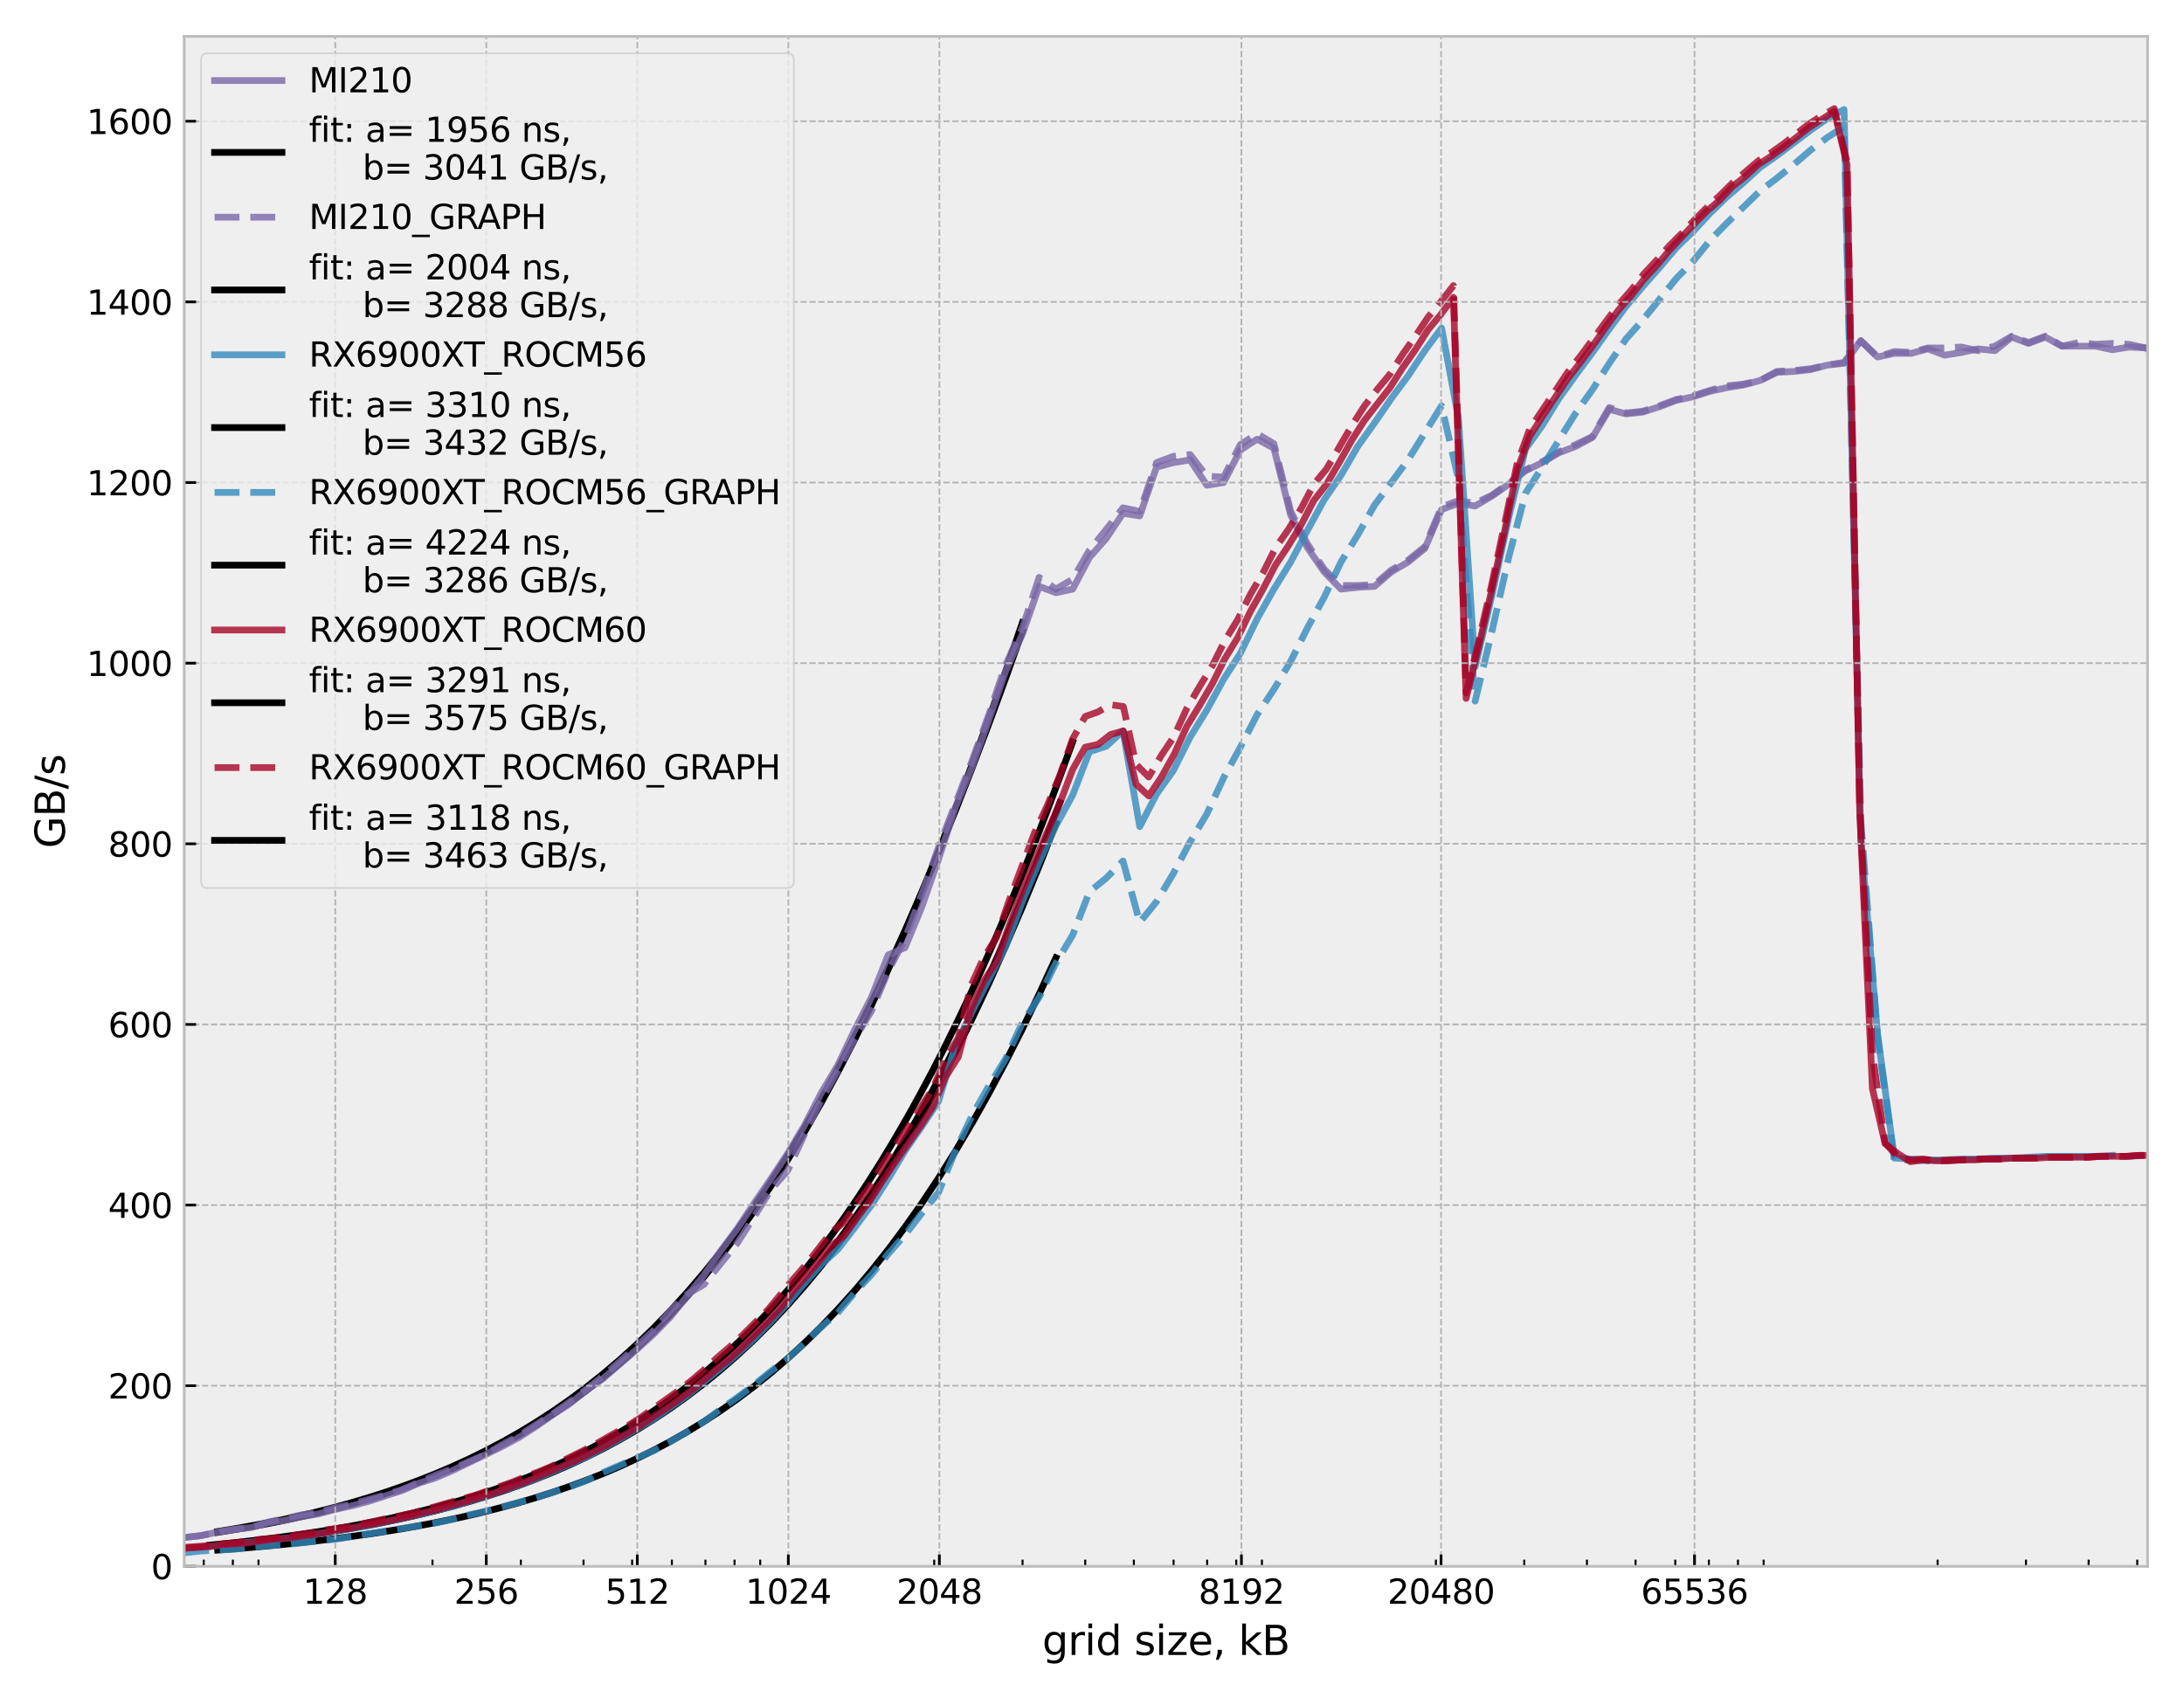 <?xml version="1.0" encoding="utf-8" standalone="no"?>
<!DOCTYPE svg PUBLIC "-//W3C//DTD SVG 1.1//EN"
  "http://www.w3.org/Graphics/SVG/1.1/DTD/svg11.dtd">
<svg xmlns:xlink="http://www.w3.org/1999/xlink" width="648pt" height="504pt" viewBox="0 0 648 504" xmlns="http://www.w3.org/2000/svg" version="1.1">
 <defs>
  <style type="text/css">*{stroke-linejoin: round; stroke-linecap: butt}</style>
 </defs>
 <g id="figure_1">
  <g id="patch_1">
   <path d="M 0 504 
L 648 504 
L 648 0 
L 0 0 
z
" style="fill: #ffffff"/>
  </g>
  <g id="axes_1">
   <g id="patch_2">
    <path d="M 54.66 464.82 
L 637.2 464.82 
L 637.2 10.8 
L 54.66 10.8 
z
" style="fill: #eeeeee"/>
   </g>
   <g id="line2d_1">
    <path d="M 64.589 454.48 
L 69.564 453.665 
L 74.532 452.787 
L 79.501 451.841 
L 84.474 450.821 
L 89.443 449.723 
L 94.417 448.54 
L 99.392 447.266 
L 104.363 445.895 
L 109.333 444.421 
L 114.306 442.834 
L 119.279 441.127 
L 124.252 439.291 
L 129.225 437.319 
L 134.199 435.2 
L 139.172 432.924 
L 144.147 430.48 
L 149.123 427.857 
L 154.096 425.045 
L 159.069 422.032 
L 164.043 418.803 
L 169.017 415.346 
L 173.991 411.647 
L 178.966 407.692 
L 183.94 403.467 
L 188.915 398.956 
L 193.889 394.145 
L 198.864 389.017 
L 203.839 383.558 
L 208.815 377.751 
L 213.789 371.584 
L 218.765 365.038 
L 223.74 358.101 
L 228.715 350.758 
L 233.69 342.998 
L 238.665 334.808 
L 243.639 326.177 
L 248.615 317.095 
L 253.59 307.558 
L 258.565 297.559 
L 263.54 287.097 
L 268.515 276.17 
L 273.49 264.782 
L 278.465 252.94 
L 283.44 240.652 
L 288.416 227.93 
L 293.391 214.793 
L 298.366 201.259 
L 303.341 187.352 
" clip-path="url(#pf38335d53c)" style="fill: none; stroke: #000000; stroke-width: 2; stroke-linecap: square"/>
   </g>
   <g id="line2d_2">
    <path d="M 64.589 454.719 
L 69.564 453.921 
L 74.532 453.062 
L 79.501 452.136 
L 84.474 451.137 
L 89.443 450.062 
L 94.417 448.904 
L 99.392 447.655 
L 104.363 446.312 
L 109.333 444.867 
L 114.306 443.31 
L 119.279 441.636 
L 124.252 439.834 
L 129.225 437.897 
L 134.199 435.815 
L 139.172 433.578 
L 144.147 431.174 
L 149.123 428.593 
L 154.096 425.825 
L 159.069 422.855 
L 164.043 419.671 
L 169.017 416.258 
L 173.991 412.605 
L 178.966 408.694 
L 183.94 404.512 
L 188.915 400.044 
L 193.889 395.271 
L 198.864 390.179 
L 203.839 384.751 
L 208.815 378.969 
L 213.789 372.819 
L 218.765 366.282 
L 223.74 359.343 
L 228.715 351.986 
L 233.69 344.196 
L 238.665 335.958 
L 243.639 327.259 
L 248.615 318.087 
L 253.59 308.433 
L 258.565 298.286 
L 263.54 287.644 
L 268.515 276.499 
L 273.49 264.852 
L 278.465 252.707 
L 283.44 240.066 
L 288.416 226.94 
L 293.391 213.341 
L 298.366 199.286 
L 303.341 184.794 
" clip-path="url(#pf38335d53c)" style="fill: none; stroke: #000000; stroke-width: 2; stroke-linecap: square"/>
   </g>
   <g id="line2d_3">
    <path d="M 64.589 458.673 
L 69.564 458.185 
L 74.532 457.659 
L 79.501 457.092 
L 84.474 456.479 
L 89.443 455.82 
L 94.417 455.107 
L 99.392 454.339 
L 104.363 453.512 
L 109.333 452.62 
L 114.306 451.659 
L 119.279 450.623 
L 124.252 449.506 
L 129.225 448.304 
L 134.199 447.008 
L 139.172 445.614 
L 144.147 444.112 
L 149.123 442.496 
L 154.096 440.757 
L 159.069 438.887 
L 164.043 436.876 
L 169.017 434.714 
L 173.991 432.392 
L 178.966 429.896 
L 183.94 427.217 
L 188.915 424.342 
L 193.889 421.258 
L 198.864 417.951 
L 203.839 414.407 
L 208.815 410.612 
L 213.789 406.55 
L 218.765 402.206 
L 223.74 397.564 
L 228.715 392.606 
L 233.69 387.316 
L 238.665 381.677 
L 243.639 375.671 
L 248.615 369.279 
L 253.59 362.487 
L 258.565 355.276 
L 263.54 347.63 
L 268.515 339.532 
L 273.49 330.968 
L 278.465 321.924 
L 283.44 312.387 
L 288.416 302.347 
L 293.391 291.794 
L 298.366 280.723 
L 303.341 269.129 
L 308.317 257.012 
L 313.292 244.372 
" clip-path="url(#pf38335d53c)" style="fill: none; stroke: #000000; stroke-width: 2; stroke-linecap: square"/>
   </g>
   <g id="line2d_4">
    <path d="M 64.589 459.998 
L 69.564 459.614 
L 74.532 459.201 
L 79.501 458.755 
L 84.474 458.274 
L 89.443 457.755 
L 94.417 457.195 
L 99.392 456.591 
L 104.363 455.94 
L 109.333 455.238 
L 114.306 454.481 
L 119.279 453.665 
L 124.252 452.785 
L 129.225 451.837 
L 134.199 450.815 
L 139.172 449.714 
L 144.147 448.528 
L 149.123 447.251 
L 154.096 445.876 
L 159.069 444.396 
L 164.043 442.804 
L 169.017 441.09 
L 173.991 439.248 
L 178.966 437.266 
L 183.94 435.136 
L 188.915 432.849 
L 193.889 430.391 
L 198.864 427.753 
L 203.839 424.922 
L 208.815 421.886 
L 213.789 418.632 
L 218.765 415.145 
L 223.74 411.413 
L 228.715 407.419 
L 233.69 403.149 
L 238.665 398.586 
L 243.639 393.716 
L 248.615 388.52 
L 253.59 382.984 
L 258.565 377.09 
L 263.54 370.821 
L 268.515 364.16 
L 273.49 357.093 
L 278.465 349.603 
L 283.44 341.674 
L 288.416 333.294 
L 293.391 324.449 
L 298.366 315.128 
L 303.341 305.322 
L 308.317 295.022 
L 313.292 284.224 
" clip-path="url(#pf38335d53c)" style="fill: none; stroke: #000000; stroke-width: 2; stroke-linecap: square"/>
   </g>
   <g id="line2d_5">
    <path d="M 62.176 458.862 
L 65.942 458.507 
L 69.702 458.131 
L 73.467 457.733 
L 77.226 457.312 
L 80.988 456.866 
L 84.752 456.393 
L 88.515 455.893 
L 92.274 455.364 
L 96.035 454.803 
L 99.801 454.209 
L 103.568 453.58 
L 107.33 452.915 
L 111.097 452.21 
L 114.862 451.464 
L 118.625 450.675 
L 122.392 449.84 
L 126.155 448.957 
L 129.919 448.023 
L 133.685 447.034 
L 137.45 445.988 
L 141.215 444.882 
L 144.98 443.713 
L 148.744 442.477 
L 152.51 441.17 
L 156.276 439.789 
L 160.041 438.329 
L 163.807 436.786 
L 167.572 435.157 
L 171.338 433.436 
L 175.103 431.62 
L 178.869 429.701 
L 182.635 427.676 
L 186.401 425.539 
L 190.166 423.286 
L 193.933 420.908 
L 197.699 418.402 
L 201.466 415.76 
L 205.231 412.976 
L 208.998 410.044 
L 212.763 406.957 
L 216.53 403.707 
L 220.296 400.288 
L 224.062 396.693 
L 227.828 392.913 
L 231.594 388.941 
L 235.361 384.768 
L 239.127 380.389 
L 242.894 375.795 
L 246.661 370.977 
L 250.427 365.929 
L 254.194 360.641 
L 257.96 355.107 
L 261.726 349.318 
L 265.493 343.268 
L 269.26 336.949 
L 273.027 330.354 
L 276.794 323.476 
L 280.56 316.31 
L 284.327 308.85 
L 288.094 301.092 
L 291.861 293.03 
L 295.628 284.662 
L 299.395 275.983 
L 303.161 266.992 
L 306.928 257.689 
L 310.695 248.073 
L 314.462 238.146 
" clip-path="url(#pf38335d53c)" style="fill: none; stroke: #000000; stroke-width: 2; stroke-linecap: square"/>
   </g>
   <g id="line2d_6">
    <path d="M 62.176 458.536 
L 65.942 458.161 
L 69.702 457.766 
L 73.467 457.346 
L 77.226 456.902 
L 80.988 456.432 
L 84.752 455.934 
L 88.515 455.407 
L 92.274 454.849 
L 96.035 454.259 
L 99.801 453.633 
L 103.568 452.97 
L 107.33 452.27 
L 111.097 451.528 
L 114.862 450.743 
L 118.625 449.913 
L 122.392 449.033 
L 126.155 448.104 
L 129.919 447.121 
L 133.685 446.081 
L 137.45 444.981 
L 141.215 443.819 
L 144.98 442.589 
L 148.744 441.29 
L 152.51 439.917 
L 156.276 438.466 
L 160.041 436.932 
L 163.807 435.313 
L 167.572 433.603 
L 171.338 431.797 
L 175.103 429.891 
L 178.869 427.88 
L 182.635 425.757 
L 186.401 423.518 
L 190.166 421.157 
L 193.933 418.668 
L 197.699 416.046 
L 201.466 413.282 
L 205.231 410.372 
L 208.998 407.308 
L 212.763 404.084 
L 216.53 400.692 
L 220.296 397.126 
L 224.062 393.378 
L 227.828 389.44 
L 231.594 385.306 
L 235.361 380.966 
L 239.127 376.415 
L 242.894 371.643 
L 246.661 366.645 
L 250.427 361.411 
L 254.194 355.935 
L 257.96 350.21 
L 261.726 344.227 
L 265.493 337.98 
L 269.26 331.464 
L 273.027 324.671 
L 276.794 317.596 
L 280.56 310.234 
L 284.327 302.58 
L 288.094 294.631 
L 291.861 286.383 
L 295.628 277.834 
L 299.395 268.982 
L 303.161 259.827 
L 306.928 250.369 
L 310.695 240.611 
L 314.462 230.554 
L 318.229 220.202 
" clip-path="url(#pf38335d53c)" style="fill: none; stroke: #000000; stroke-width: 2; stroke-linecap: square"/>
   </g>
   <g id="line2d_7">
    <path d="M 54.66 456.243 
L 59.625 455.707 
L 64.589 454.635 
L 69.564 453.831 
L 74.532 453.295 
L 79.501 451.955 
L 84.474 451.151 
L 89.443 450.079 
L 94.417 449.275 
L 99.392 447.934 
L 104.363 446.862 
L 109.333 445.522 
L 114.306 443.914 
L 119.279 442.306 
L 124.252 440.162 
L 129.225 438.554 
L 134.199 436.409 
L 139.172 433.997 
L 144.147 431.585 
L 149.123 429.173 
L 154.096 426.493 
L 159.069 423.276 
L 164.043 419.792 
L 169.017 416.576 
L 173.991 412.555 
L 178.966 409.071 
L 183.94 404.783 
L 188.915 400.494 
L 193.889 395.938 
L 198.864 390.845 
L 203.839 384.681 
L 208.815 378.516 
L 213.789 371.279 
L 218.765 364.579 
L 223.74 357.074 
L 228.715 349.838 
L 233.69 342.333 
L 238.665 334.024 
L 243.639 324.375 
L 248.615 316.066 
L 253.59 305.613 
L 258.565 295.965 
L 263.54 283.367 
L 268.515 281.223 
L 273.49 269.162 
L 278.465 254.957 
L 283.44 239.679 
L 288.416 227.618 
L 293.391 213.681 
L 298.366 199.208 
L 303.341 188.219 
L 308.317 174.013 
L 313.292 175.89 
L 318.267 174.818 
L 323.242 165.437 
L 328.218 159.808 
L 333.193 152.304 
L 338.168 153.108 
L 343.144 138.634 
L 348.119 137.294 
L 353.094 136.49 
L 358.069 143.995 
L 363.045 143.191 
L 368.02 133.542 
L 372.996 130.325 
L 377.971 133.006 
L 382.946 152.84 
L 387.922 162.488 
L 392.897 169.725 
L 397.872 174.818 
L 402.848 174.282 
L 407.823 174.013 
L 412.799 169.725 
L 417.774 166.777 
L 422.749 162.756 
L 427.725 151.231 
L 432.7 149.355 
L 437.675 150.159 
L 442.651 147.211 
L 447.626 143.727 
L 452.602 139.706 
L 457.577 137.294 
L 462.552 134.346 
L 467.528 132.47 
L 472.503 129.789 
L 477.479 121.481 
L 482.454 122.821 
L 487.429 122.285 
L 492.405 120.677 
L 497.38 118.8 
L 502.356 117.728 
L 507.331 116.12 
L 512.306 115.048 
L 517.282 114.244 
L 522.257 112.904 
L 527.232 110.492 
L 532.208 110.224 
L 537.183 109.688 
L 542.159 108.347 
L 547.134 107.811 
L 552.109 101.111 
L 557.085 105.935 
L 562.06 104.863 
L 567.036 104.863 
L 572.011 103.523 
L 576.986 105.399 
L 581.962 104.595 
L 586.937 103.523 
L 591.913 104.059 
L 596.888 100.039 
L 601.863 101.915 
L 606.839 100.039 
L 611.814 102.719 
L 616.79 102.719 
L 621.765 102.719 
L 626.74 103.791 
L 631.716 102.987 
L 636.691 103.255 
L 641.667 107.007 
L 646.642 109.956 
L 649 110.464 
" clip-path="url(#pf38335d53c)" style="fill: none; stroke: #7a68a6; stroke-opacity: 0.8; stroke-width: 2; stroke-linecap: square"/>
   </g>
   <g id="line2d_8">
    <path d="M 54.66 456.243 
L 59.625 455.707 
L 64.589 454.635 
L 69.564 453.831 
L 74.532 453.295 
L 79.501 451.687 
L 89.443 449.543 
L 94.417 448.739 
L 99.392 447.398 
L 104.363 446.326 
L 114.306 443.646 
L 119.279 442.038 
L 129.225 437.75 
L 134.199 435.873 
L 144.147 431.585 
L 149.123 428.637 
L 154.096 425.956 
L 164.043 419.524 
L 169.017 416.04 
L 173.991 412.287 
L 178.966 408.267 
L 183.94 403.978 
L 193.889 394.866 
L 198.864 388.969 
L 203.839 384.145 
L 208.815 381.196 
L 218.765 368.867 
L 223.74 361.095 
L 228.715 353.054 
L 233.69 347.425 
L 238.665 336.704 
L 243.639 326.519 
L 248.615 317.675 
L 253.59 308.294 
L 258.565 299.985 
L 263.54 288.192 
L 268.515 278.543 
L 273.49 265.41 
L 278.465 251.473 
L 288.416 225.742 
L 293.391 212.073 
L 298.366 197.332 
L 303.341 186.343 
L 308.317 171.333 
L 313.292 174.818 
L 318.267 171.869 
L 323.242 163.293 
L 328.218 157.128 
L 333.193 150.695 
L 338.168 151.767 
L 343.144 137.294 
L 348.119 135.418 
L 353.094 134.882 
L 358.069 141.315 
L 363.045 141.583 
L 368.02 131.934 
L 372.996 128.717 
L 377.971 131.666 
L 382.946 151.767 
L 387.922 161.416 
L 392.897 168.921 
L 397.872 173.745 
L 402.848 173.745 
L 407.823 173.477 
L 412.799 169.189 
L 417.774 166.241 
L 422.749 162.22 
L 427.725 150.427 
L 432.7 148.551 
L 437.675 149.355 
L 442.651 146.943 
L 447.626 143.459 
L 452.602 139.438 
L 457.577 137.026 
L 462.552 134.078 
L 467.528 131.934 
L 472.503 129.521 
L 477.479 120.945 
L 482.454 122.553 
L 487.429 122.017 
L 492.405 120.409 
L 497.38 118.532 
L 502.356 117.46 
L 507.331 115.852 
L 512.306 114.512 
L 517.282 113.976 
L 522.257 112.904 
L 527.232 110.224 
L 532.208 109.956 
L 537.183 109.42 
L 542.159 108.347 
L 547.134 107.543 
L 552.109 101.111 
L 557.085 105.935 
L 562.06 104.327 
L 567.036 104.595 
L 572.011 103.255 
L 576.986 103.255 
L 581.962 102.987 
L 586.937 104.059 
L 591.913 102.719 
L 596.888 99.771 
L 601.863 101.647 
L 606.839 99.771 
L 611.814 102.719 
L 616.79 101.647 
L 621.765 102.183 
L 626.74 101.915 
L 631.716 102.183 
L 636.691 103.255 
L 641.667 100.843 
L 646.642 102.183 
L 649 104.723 
L 649 104.723 
" clip-path="url(#pf38335d53c)" style="fill: none; stroke-dasharray: 7.4,3.2; stroke-dashoffset: 0; stroke: #7a68a6; stroke-opacity: 0.8; stroke-width: 2"/>
   </g>
   <g id="line2d_9">
    <path d="M 54.66 459.46 
L 59.625 459.191 
L 64.589 458.655 
L 69.564 458.119 
L 74.532 457.583 
L 79.501 457.047 
L 84.474 456.511 
L 89.443 455.975 
L 94.417 455.171 
L 99.392 454.367 
L 104.363 453.563 
L 109.333 452.759 
L 114.306 451.687 
L 119.279 450.615 
L 124.252 449.543 
L 129.225 448.202 
L 134.199 447.13 
L 139.172 445.522 
L 144.147 444.182 
L 149.123 442.306 
L 154.096 440.698 
L 159.069 438.822 
L 164.043 436.677 
L 169.017 434.533 
L 173.991 432.389 
L 178.966 429.709 
L 183.94 427.029 
L 188.915 424.08 
L 193.889 421.132 
L 198.864 417.648 
L 203.839 414.163 
L 208.815 410.143 
L 213.789 406.123 
L 218.765 401.834 
L 223.74 397.278 
L 228.715 392.185 
L 233.69 386.825 
L 238.665 380.928 
L 243.639 375.3 
L 248.615 370.743 
L 253.59 364.311 
L 258.565 357.61 
L 263.54 349.838 
L 268.515 341.529 
L 273.49 334.292 
L 278.465 326.787 
L 283.44 310.438 
L 288.416 300.253 
L 293.391 290.604 
L 298.366 280.955 
L 303.341 267.554 
L 308.317 255.761 
L 313.292 245.04 
L 318.267 235.927 
L 323.242 223.062 
L 328.218 221.454 
L 333.193 216.897 
L 338.168 245.308 
L 343.144 235.659 
L 348.119 228.69 
L 353.094 218.774 
L 358.069 210.733 
L 363.045 201.62 
L 368.02 193.847 
L 372.996 183.662 
L 377.971 174.818 
L 382.946 166.777 
L 387.922 157.396 
L 392.897 148.283 
L 397.872 141.046 
L 402.848 132.47 
L 407.823 125.501 
L 412.799 118.264 
L 417.774 111.564 
L 422.749 104.059 
L 427.725 97.358 
L 432.7 123.893 
L 437.675 197.868 
L 442.651 176.694 
L 447.626 153.644 
L 452.602 133.274 
L 457.577 126.305 
L 462.552 118.264 
L 467.528 111.296 
L 472.503 104.595 
L 477.479 97.627 
L 482.454 90.926 
L 487.429 85.029 
L 492.405 79.401 
L 497.38 73.504 
L 502.356 68.68 
L 507.331 63.319 
L 512.306 58.495 
L 517.282 54.207 
L 522.257 49.65 
L 527.232 46.166 
L 532.208 42.413 
L 537.183 38.661 
L 542.159 35.177 
L 547.134 32.497 
L 552.109 248.792 
L 557.085 306.954 
L 562.06 343.673 
L 567.036 343.941 
L 572.011 344.209 
L 576.986 344.209 
L 581.962 343.941 
L 586.937 343.941 
L 591.913 343.673 
L 596.888 343.673 
L 601.863 343.405 
L 606.839 343.137 
L 611.814 343.137 
L 616.79 343.137 
L 621.765 343.137 
L 626.74 342.869 
" clip-path="url(#pf38335d53c)" style="fill: none; stroke: #348abd; stroke-opacity: 0.8; stroke-width: 2; stroke-linecap: square"/>
   </g>
   <g id="line2d_10">
    <path d="M 54.66 460.8 
L 59.625 460.264 
L 69.564 459.728 
L 79.501 458.655 
L 84.474 458.387 
L 99.392 456.779 
L 129.225 451.955 
L 134.199 450.883 
L 139.172 449.543 
L 144.147 448.471 
L 159.069 444.45 
L 169.017 441.234 
L 173.991 439.358 
L 178.966 436.945 
L 193.889 430.513 
L 198.864 427.833 
L 208.815 421.936 
L 213.789 418.184 
L 218.765 414.699 
L 223.74 410.947 
L 228.715 406.927 
L 233.69 403.174 
L 238.665 398.618 
L 243.639 393.794 
L 248.615 389.505 
L 253.59 383.609 
L 258.565 378.248 
L 263.54 372.084 
L 268.515 366.455 
L 273.49 360.022 
L 278.465 353.858 
L 283.44 341.529 
L 288.416 331.076 
L 293.391 322.231 
L 298.366 314.19 
L 303.341 303.469 
L 308.317 295.965 
L 313.292 285.78 
L 318.267 277.471 
L 323.242 264.606 
L 328.218 260.585 
L 333.193 255.493 
L 338.168 273.719 
L 343.144 267.554 
L 348.119 259.245 
L 353.094 249.864 
L 358.069 241.556 
L 363.045 230.835 
L 368.02 221.722 
L 372.996 212.073 
L 377.971 204.568 
L 382.946 196.26 
L 387.922 186.343 
L 392.897 177.23 
L 397.872 166.777 
L 402.848 158.736 
L 407.823 149.891 
L 417.774 136.49 
L 427.725 120.409 
L 432.7 142.119 
L 437.675 208.053 
L 442.651 187.415 
L 447.626 165.437 
L 452.602 146.407 
L 457.577 138.634 
L 467.528 122.553 
L 472.503 115.584 
L 477.479 107.811 
L 482.454 100.575 
L 487.429 94.946 
L 497.38 82.617 
L 502.356 77.525 
L 507.331 71.36 
L 512.306 66.268 
L 522.257 56.619 
L 527.232 52.866 
L 532.208 48.846 
L 537.183 44.558 
L 542.159 40.805 
L 547.134 37.589 
L 552.109 243.7 
L 557.085 307.758 
L 562.06 344.209 
L 567.036 344.209 
L 572.011 344.477 
L 576.986 344.477 
L 586.937 343.941 
L 591.913 343.941 
L 596.888 343.673 
L 601.863 343.673 
L 606.839 343.405 
L 616.79 343.405 
L 621.765 343.137 
L 631.716 343.137 
L 636.691 342.869 
L 649 342.869 
L 649 342.869 
" clip-path="url(#pf38335d53c)" style="fill: none; stroke-dasharray: 7.4,3.2; stroke-dashoffset: 0; stroke: #348abd; stroke-opacity: 0.8; stroke-width: 2"/>
   </g>
   <g id="line2d_11">
    <path d="M 54.66 459.46 
L 62.176 458.923 
L 65.942 458.387 
L 73.467 457.851 
L 80.988 456.779 
L 84.752 456.511 
L 96.035 454.903 
L 99.801 454.099 
L 103.568 453.563 
L 107.33 452.759 
L 111.097 452.223 
L 122.392 449.811 
L 126.155 448.739 
L 129.919 447.934 
L 144.98 443.646 
L 156.276 439.626 
L 171.338 433.193 
L 178.869 429.441 
L 190.166 423.008 
L 193.933 420.328 
L 197.699 417.916 
L 205.231 412.555 
L 212.763 406.123 
L 216.53 403.174 
L 220.296 399.69 
L 227.828 392.185 
L 231.594 388.165 
L 235.361 383.073 
L 242.894 374.496 
L 246.661 369.671 
L 250.427 366.723 
L 254.194 361.363 
L 257.96 356.538 
L 261.726 350.642 
L 265.493 345.013 
L 273.027 334.292 
L 276.794 328.396 
L 280.56 319.551 
L 284.327 313.654 
L 288.094 299.449 
L 291.861 291.14 
L 295.628 285.512 
L 299.395 274.791 
L 303.161 264.874 
L 306.928 255.761 
L 314.462 238.339 
L 318.229 228.422 
L 321.996 221.722 
L 325.763 220.918 
L 329.529 217.969 
L 333.296 216.897 
L 337.063 232.711 
L 340.83 236.195 
L 344.597 230.567 
L 348.364 223.866 
L 352.131 215.557 
L 355.898 209.393 
L 359.665 202.96 
L 363.431 195.455 
L 367.198 189.291 
L 370.965 181.518 
L 374.732 174.818 
L 378.499 167.581 
L 382.266 161.952 
L 386.033 155.788 
L 389.8 148.551 
L 393.567 143.727 
L 397.334 137.294 
L 401.101 130.594 
L 404.868 124.697 
L 412.402 115.048 
L 416.169 109.152 
L 419.936 103.791 
L 423.702 97.895 
L 427.469 93.338 
L 431.236 88.246 
L 435.003 207.249 
L 438.77 191.703 
L 442.537 175.354 
L 446.304 158.2 
L 450.071 139.706 
L 453.838 129.521 
L 457.605 123.625 
L 465.139 112.368 
L 468.906 107.543 
L 472.673 102.451 
L 476.44 97.09 
L 480.207 91.998 
L 483.974 87.71 
L 487.741 82.885 
L 491.508 78.865 
L 495.275 74.308 
L 502.809 66.268 
L 506.576 62.515 
L 510.343 59.299 
L 514.11 55.279 
L 517.877 52.33 
L 521.644 48.846 
L 525.411 46.434 
L 529.178 43.754 
L 536.712 37.857 
L 544.246 33.033 
L 548.013 48.846 
L 551.78 240.752 
L 555.547 323.035 
L 559.314 339.385 
L 563.081 342.333 
L 566.848 344.745 
L 570.614 344.209 
L 574.381 344.477 
L 578.148 344.477 
L 581.915 344.209 
L 585.682 344.209 
L 589.449 343.941 
L 593.216 343.941 
L 596.983 343.673 
L 604.517 343.673 
L 608.284 343.405 
L 619.585 343.405 
L 623.352 343.137 
L 630.886 343.137 
L 634.653 342.869 
L 645.954 342.869 
L 645.954 342.869 
" clip-path="url(#pf38335d53c)" style="fill: none; stroke: #a60628; stroke-opacity: 0.8; stroke-width: 2; stroke-linecap: square"/>
   </g>
   <g id="line2d_12">
    <path d="M 54.66 459.191 
L 62.176 458.655 
L 65.942 458.119 
L 69.702 457.851 
L 77.226 456.779 
L 80.988 456.511 
L 92.274 454.903 
L 96.035 454.099 
L 103.568 453.027 
L 122.392 449.007 
L 141.215 443.646 
L 152.51 439.626 
L 156.276 438.018 
L 160.041 436.677 
L 163.807 435.069 
L 175.103 429.441 
L 186.401 423.008 
L 190.166 420.596 
L 201.466 412.555 
L 205.231 409.607 
L 208.998 406.391 
L 212.763 402.906 
L 216.53 399.69 
L 220.296 396.206 
L 227.828 388.701 
L 235.361 379.588 
L 239.127 375.3 
L 246.661 365.651 
L 250.427 362.703 
L 254.194 357.074 
L 257.96 352.25 
L 261.726 345.817 
L 265.493 340.189 
L 269.26 334.828 
L 276.794 323.035 
L 280.56 314.19 
L 284.327 308.026 
L 288.094 292.48 
L 291.861 284.172 
L 295.628 278.275 
L 299.395 267.286 
L 306.928 247.184 
L 310.695 239.143 
L 314.462 230.031 
L 318.229 219.31 
L 321.996 212.609 
L 325.763 211.269 
L 329.529 209.125 
L 333.296 209.661 
L 337.063 226.814 
L 340.83 230.567 
L 344.597 224.134 
L 348.364 218.506 
L 352.131 210.197 
L 355.898 203.764 
L 359.665 197.6 
L 363.431 190.095 
L 367.198 183.93 
L 370.965 176.426 
L 374.732 169.993 
L 378.499 162.488 
L 382.266 157.128 
L 386.033 150.963 
L 389.8 143.727 
L 393.567 139.17 
L 401.101 126.305 
L 404.868 120.409 
L 408.635 115.584 
L 412.402 111.028 
L 416.169 105.131 
L 419.936 99.771 
L 423.702 94.142 
L 427.469 89.586 
L 431.236 84.761 
L 435.003 205.64 
L 438.77 190.095 
L 442.537 173.745 
L 446.304 156.056 
L 450.071 137.83 
L 453.838 127.377 
L 465.139 110.492 
L 468.906 105.667 
L 480.207 90.39 
L 483.974 86.101 
L 487.741 81.277 
L 491.508 77.257 
L 495.275 72.968 
L 499.042 69.216 
L 502.809 65.196 
L 506.576 61.443 
L 510.343 57.959 
L 514.11 54.207 
L 521.644 47.774 
L 525.411 45.362 
L 529.178 42.682 
L 536.712 36.785 
L 540.479 34.373 
L 544.246 32.229 
L 548.013 48.042 
L 551.78 238.875 
L 555.547 312.582 
L 559.314 339.117 
L 563.081 343.405 
L 566.848 344.209 
L 570.614 343.941 
L 574.381 344.477 
L 578.148 344.209 
L 581.915 344.209 
L 585.682 343.941 
L 593.216 343.941 
L 596.983 343.673 
L 604.517 343.673 
L 608.284 343.405 
L 619.585 343.405 
L 623.352 343.137 
L 630.886 343.137 
L 634.653 342.869 
L 649 342.869 
L 649 342.869 
" clip-path="url(#pf38335d53c)" style="fill: none; stroke-dasharray: 7.4,3.2; stroke-dashoffset: 0; stroke: #a60628; stroke-opacity: 0.8; stroke-width: 2"/>
   </g>
   <g id="matplotlib.axis_1">
    <g id="xtick_1">
     <g id="line2d_13">
      <path d="M 99.471 464.82 
L 99.471 10.8 
" clip-path="url(#pf38335d53c)" style="fill: none; stroke-dasharray: 1.85,0.8; stroke-dashoffset: 0; stroke: #b2b2b2; stroke-width: 0.5"/>
     </g>
     <g id="line2d_14">
      <defs>
       <path id="ma6bc82863f" d="M 0 0 
L 0 -3.5 
" style="stroke: #000000; stroke-width: 0.8"/>
      </defs>
      <g>
       <use xlink:href="#ma6bc82863f" x="99.471" y="464.82" style="stroke: #000000; stroke-width: 0.8"/>
      </g>
     </g>
     <g id="text_1">
      <!-- 128 -->
      <g transform="translate(89.927 475.918) scale(0.1 -0.1)">
       <defs>
        <path id="DejaVuSans-31" d="M 794 531 
L 1825 531 
L 1825 4091 
L 703 3866 
L 703 4441 
L 1819 4666 
L 2450 4666 
L 2450 531 
L 3481 531 
L 3481 0 
L 794 0 
L 794 531 
z
" transform="scale(0.016)"/>
        <path id="DejaVuSans-32" d="M 1228 531 
L 3431 531 
L 3431 0 
L 469 0 
L 469 531 
Q 828 903 1448 1529 
Q 2069 2156 2228 2338 
Q 2531 2678 2651 2914 
Q 2772 3150 2772 3378 
Q 2772 3750 2511 3984 
Q 2250 4219 1831 4219 
Q 1534 4219 1204 4116 
Q 875 4013 500 3803 
L 500 4441 
Q 881 4594 1212 4672 
Q 1544 4750 1819 4750 
Q 2544 4750 2975 4387 
Q 3406 4025 3406 3419 
Q 3406 3131 3298 2873 
Q 3191 2616 2906 2266 
Q 2828 2175 2409 1742 
Q 1991 1309 1228 531 
z
" transform="scale(0.016)"/>
        <path id="DejaVuSans-38" d="M 2034 2216 
Q 1584 2216 1326 1975 
Q 1069 1734 1069 1313 
Q 1069 891 1326 650 
Q 1584 409 2034 409 
Q 2484 409 2743 651 
Q 3003 894 3003 1313 
Q 3003 1734 2745 1975 
Q 2488 2216 2034 2216 
z
M 1403 2484 
Q 997 2584 770 2862 
Q 544 3141 544 3541 
Q 544 4100 942 4425 
Q 1341 4750 2034 4750 
Q 2731 4750 3128 4425 
Q 3525 4100 3525 3541 
Q 3525 3141 3298 2862 
Q 3072 2584 2669 2484 
Q 3125 2378 3379 2068 
Q 3634 1759 3634 1313 
Q 3634 634 3220 271 
Q 2806 -91 2034 -91 
Q 1263 -91 848 271 
Q 434 634 434 1313 
Q 434 1759 690 2068 
Q 947 2378 1403 2484 
z
M 1172 3481 
Q 1172 3119 1398 2916 
Q 1625 2713 2034 2713 
Q 2441 2713 2670 2916 
Q 2900 3119 2900 3481 
Q 2900 3844 2670 4047 
Q 2441 4250 2034 4250 
Q 1625 4250 1398 4047 
Q 1172 3844 1172 3481 
z
" transform="scale(0.016)"/>
       </defs>
       <use xlink:href="#DejaVuSans-31"/>
       <use xlink:href="#DejaVuSans-32" x="63.623"/>
       <use xlink:href="#DejaVuSans-38" x="127.246"/>
      </g>
     </g>
    </g>
    <g id="xtick_2">
     <g id="line2d_15">
      <path d="M 144.282 464.82 
L 144.282 10.8 
" clip-path="url(#pf38335d53c)" style="fill: none; stroke-dasharray: 1.85,0.8; stroke-dashoffset: 0; stroke: #b2b2b2; stroke-width: 0.5"/>
     </g>
     <g id="line2d_16">
      <g>
       <use xlink:href="#ma6bc82863f" x="144.282" y="464.82" style="stroke: #000000; stroke-width: 0.8"/>
      </g>
     </g>
     <g id="text_2">
      <!-- 256 -->
      <g transform="translate(134.738 475.918) scale(0.1 -0.1)">
       <defs>
        <path id="DejaVuSans-35" d="M 691 4666 
L 3169 4666 
L 3169 4134 
L 1269 4134 
L 1269 2991 
Q 1406 3038 1543 3061 
Q 1681 3084 1819 3084 
Q 2600 3084 3056 2656 
Q 3513 2228 3513 1497 
Q 3513 744 3044 326 
Q 2575 -91 1722 -91 
Q 1428 -91 1123 -41 
Q 819 9 494 109 
L 494 744 
Q 775 591 1075 516 
Q 1375 441 1709 441 
Q 2250 441 2565 725 
Q 2881 1009 2881 1497 
Q 2881 1984 2565 2268 
Q 2250 2553 1709 2553 
Q 1456 2553 1204 2497 
Q 953 2441 691 2322 
L 691 4666 
z
" transform="scale(0.016)"/>
        <path id="DejaVuSans-36" d="M 2113 2584 
Q 1688 2584 1439 2293 
Q 1191 2003 1191 1497 
Q 1191 994 1439 701 
Q 1688 409 2113 409 
Q 2538 409 2786 701 
Q 3034 994 3034 1497 
Q 3034 2003 2786 2293 
Q 2538 2584 2113 2584 
z
M 3366 4563 
L 3366 3988 
Q 3128 4100 2886 4159 
Q 2644 4219 2406 4219 
Q 1781 4219 1451 3797 
Q 1122 3375 1075 2522 
Q 1259 2794 1537 2939 
Q 1816 3084 2150 3084 
Q 2853 3084 3261 2657 
Q 3669 2231 3669 1497 
Q 3669 778 3244 343 
Q 2819 -91 2113 -91 
Q 1303 -91 875 529 
Q 447 1150 447 2328 
Q 447 3434 972 4092 
Q 1497 4750 2381 4750 
Q 2619 4750 2861 4703 
Q 3103 4656 3366 4563 
z
" transform="scale(0.016)"/>
       </defs>
       <use xlink:href="#DejaVuSans-32"/>
       <use xlink:href="#DejaVuSans-35" x="63.623"/>
       <use xlink:href="#DejaVuSans-36" x="127.246"/>
      </g>
     </g>
    </g>
    <g id="xtick_3">
     <g id="line2d_17">
      <path d="M 189.092 464.82 
L 189.092 10.8 
" clip-path="url(#pf38335d53c)" style="fill: none; stroke-dasharray: 1.85,0.8; stroke-dashoffset: 0; stroke: #b2b2b2; stroke-width: 0.5"/>
     </g>
     <g id="line2d_18">
      <g>
       <use xlink:href="#ma6bc82863f" x="189.092" y="464.82" style="stroke: #000000; stroke-width: 0.8"/>
      </g>
     </g>
     <g id="text_3">
      <!-- 512 -->
      <g transform="translate(179.549 475.918) scale(0.1 -0.1)">
       <use xlink:href="#DejaVuSans-35"/>
       <use xlink:href="#DejaVuSans-31" x="63.623"/>
       <use xlink:href="#DejaVuSans-32" x="127.246"/>
      </g>
     </g>
    </g>
    <g id="xtick_4">
     <g id="line2d_19">
      <path d="M 233.903 464.82 
L 233.903 10.8 
" clip-path="url(#pf38335d53c)" style="fill: none; stroke-dasharray: 1.85,0.8; stroke-dashoffset: 0; stroke: #b2b2b2; stroke-width: 0.5"/>
     </g>
     <g id="line2d_20">
      <g>
       <use xlink:href="#ma6bc82863f" x="233.903" y="464.82" style="stroke: #000000; stroke-width: 0.8"/>
      </g>
     </g>
     <g id="text_4">
      <!-- 1024 -->
      <g transform="translate(221.178 475.918) scale(0.1 -0.1)">
       <defs>
        <path id="DejaVuSans-30" d="M 2034 4250 
Q 1547 4250 1301 3770 
Q 1056 3291 1056 2328 
Q 1056 1369 1301 889 
Q 1547 409 2034 409 
Q 2525 409 2770 889 
Q 3016 1369 3016 2328 
Q 3016 3291 2770 3770 
Q 2525 4250 2034 4250 
z
M 2034 4750 
Q 2819 4750 3233 4129 
Q 3647 3509 3647 2328 
Q 3647 1150 3233 529 
Q 2819 -91 2034 -91 
Q 1250 -91 836 529 
Q 422 1150 422 2328 
Q 422 3509 836 4129 
Q 1250 4750 2034 4750 
z
" transform="scale(0.016)"/>
        <path id="DejaVuSans-34" d="M 2419 4116 
L 825 1625 
L 2419 1625 
L 2419 4116 
z
M 2253 4666 
L 3047 4666 
L 3047 1625 
L 3713 1625 
L 3713 1100 
L 3047 1100 
L 3047 0 
L 2419 0 
L 2419 1100 
L 313 1100 
L 313 1709 
L 2253 4666 
z
" transform="scale(0.016)"/>
       </defs>
       <use xlink:href="#DejaVuSans-31"/>
       <use xlink:href="#DejaVuSans-30" x="63.623"/>
       <use xlink:href="#DejaVuSans-32" x="127.246"/>
       <use xlink:href="#DejaVuSans-34" x="190.869"/>
      </g>
     </g>
    </g>
    <g id="xtick_5">
     <g id="line2d_21">
      <path d="M 278.714 464.82 
L 278.714 10.8 
" clip-path="url(#pf38335d53c)" style="fill: none; stroke-dasharray: 1.85,0.8; stroke-dashoffset: 0; stroke: #b2b2b2; stroke-width: 0.5"/>
     </g>
     <g id="line2d_22">
      <g>
       <use xlink:href="#ma6bc82863f" x="278.714" y="464.82" style="stroke: #000000; stroke-width: 0.8"/>
      </g>
     </g>
     <g id="text_5">
      <!-- 2048 -->
      <g transform="translate(265.989 475.918) scale(0.1 -0.1)">
       <use xlink:href="#DejaVuSans-32"/>
       <use xlink:href="#DejaVuSans-30" x="63.623"/>
       <use xlink:href="#DejaVuSans-34" x="127.246"/>
       <use xlink:href="#DejaVuSans-38" x="190.869"/>
      </g>
     </g>
    </g>
    <g id="xtick_6">
     <g id="line2d_23">
      <path d="M 368.335 464.82 
L 368.335 10.8 
" clip-path="url(#pf38335d53c)" style="fill: none; stroke-dasharray: 1.85,0.8; stroke-dashoffset: 0; stroke: #b2b2b2; stroke-width: 0.5"/>
     </g>
     <g id="line2d_24">
      <g>
       <use xlink:href="#ma6bc82863f" x="368.335" y="464.82" style="stroke: #000000; stroke-width: 0.8"/>
      </g>
     </g>
     <g id="text_6">
      <!-- 8192 -->
      <g transform="translate(355.61 475.918) scale(0.1 -0.1)">
       <defs>
        <path id="DejaVuSans-39" d="M 703 97 
L 703 672 
Q 941 559 1184 500 
Q 1428 441 1663 441 
Q 2288 441 2617 861 
Q 2947 1281 2994 2138 
Q 2813 1869 2534 1725 
Q 2256 1581 1919 1581 
Q 1219 1581 811 2004 
Q 403 2428 403 3163 
Q 403 3881 828 4315 
Q 1253 4750 1959 4750 
Q 2769 4750 3195 4129 
Q 3622 3509 3622 2328 
Q 3622 1225 3098 567 
Q 2575 -91 1691 -91 
Q 1453 -91 1209 -44 
Q 966 3 703 97 
z
M 1959 2075 
Q 2384 2075 2632 2365 
Q 2881 2656 2881 3163 
Q 2881 3666 2632 3958 
Q 2384 4250 1959 4250 
Q 1534 4250 1286 3958 
Q 1038 3666 1038 3163 
Q 1038 2656 1286 2365 
Q 1534 2075 1959 2075 
z
" transform="scale(0.016)"/>
       </defs>
       <use xlink:href="#DejaVuSans-38"/>
       <use xlink:href="#DejaVuSans-31" x="63.623"/>
       <use xlink:href="#DejaVuSans-39" x="127.246"/>
       <use xlink:href="#DejaVuSans-32" x="190.869"/>
      </g>
     </g>
    </g>
    <g id="xtick_7">
     <g id="line2d_25">
      <path d="M 427.572 464.82 
L 427.572 10.8 
" clip-path="url(#pf38335d53c)" style="fill: none; stroke-dasharray: 1.85,0.8; stroke-dashoffset: 0; stroke: #b2b2b2; stroke-width: 0.5"/>
     </g>
     <g id="line2d_26">
      <g>
       <use xlink:href="#ma6bc82863f" x="427.572" y="464.82" style="stroke: #000000; stroke-width: 0.8"/>
      </g>
     </g>
     <g id="text_7">
      <!-- 20480 -->
      <g transform="translate(411.666 475.918) scale(0.1 -0.1)">
       <use xlink:href="#DejaVuSans-32"/>
       <use xlink:href="#DejaVuSans-30" x="63.623"/>
       <use xlink:href="#DejaVuSans-34" x="127.246"/>
       <use xlink:href="#DejaVuSans-38" x="190.869"/>
       <use xlink:href="#DejaVuSans-30" x="254.492"/>
      </g>
     </g>
    </g>
    <g id="xtick_8">
     <g id="line2d_27">
      <path d="M 502.768 464.82 
L 502.768 10.8 
" clip-path="url(#pf38335d53c)" style="fill: none; stroke-dasharray: 1.85,0.8; stroke-dashoffset: 0; stroke: #b2b2b2; stroke-width: 0.5"/>
     </g>
     <g id="line2d_28">
      <g>
       <use xlink:href="#ma6bc82863f" x="502.768" y="464.82" style="stroke: #000000; stroke-width: 0.8"/>
      </g>
     </g>
     <g id="text_8">
      <!-- 65536 -->
      <g transform="translate(486.861 475.918) scale(0.1 -0.1)">
       <defs>
        <path id="DejaVuSans-33" d="M 2597 2516 
Q 3050 2419 3304 2112 
Q 3559 1806 3559 1356 
Q 3559 666 3084 287 
Q 2609 -91 1734 -91 
Q 1441 -91 1130 -33 
Q 819 25 488 141 
L 488 750 
Q 750 597 1062 519 
Q 1375 441 1716 441 
Q 2309 441 2620 675 
Q 2931 909 2931 1356 
Q 2931 1769 2642 2001 
Q 2353 2234 1838 2234 
L 1294 2234 
L 1294 2753 
L 1863 2753 
Q 2328 2753 2575 2939 
Q 2822 3125 2822 3475 
Q 2822 3834 2567 4026 
Q 2313 4219 1838 4219 
Q 1578 4219 1281 4162 
Q 984 4106 628 3988 
L 628 4550 
Q 988 4650 1302 4700 
Q 1616 4750 1894 4750 
Q 2613 4750 3031 4423 
Q 3450 4097 3450 3541 
Q 3450 3153 3228 2886 
Q 3006 2619 2597 2516 
z
" transform="scale(0.016)"/>
       </defs>
       <use xlink:href="#DejaVuSans-36"/>
       <use xlink:href="#DejaVuSans-35" x="63.623"/>
       <use xlink:href="#DejaVuSans-35" x="127.246"/>
       <use xlink:href="#DejaVuSans-33" x="190.869"/>
       <use xlink:href="#DejaVuSans-36" x="254.492"/>
      </g>
     </g>
    </g>
    <g id="xtick_9">
     <g id="line2d_29">
      <defs>
       <path id="m278c3fd799" d="M 0 0 
L 0 -2 
" style="stroke: #000000; stroke-width: 0.6"/>
      </defs>
      <g>
       <use xlink:href="#m278c3fd799" x="60.453" y="464.82" style="stroke: #000000; stroke-width: 0.6"/>
      </g>
     </g>
    </g>
    <g id="xtick_10">
     <g id="line2d_30">
      <g>
       <use xlink:href="#m278c3fd799" x="69.086" y="464.82" style="stroke: #000000; stroke-width: 0.6"/>
      </g>
     </g>
    </g>
    <g id="xtick_11">
     <g id="line2d_31">
      <g>
       <use xlink:href="#m278c3fd799" x="76.7" y="464.82" style="stroke: #000000; stroke-width: 0.6"/>
      </g>
     </g>
    </g>
    <g id="xtick_12">
     <g id="line2d_32">
      <g>
       <use xlink:href="#m278c3fd799" x="128.322" y="464.82" style="stroke: #000000; stroke-width: 0.6"/>
      </g>
     </g>
    </g>
    <g id="xtick_13">
     <g id="line2d_33">
      <g>
       <use xlink:href="#m278c3fd799" x="154.535" y="464.82" style="stroke: #000000; stroke-width: 0.6"/>
      </g>
     </g>
    </g>
    <g id="xtick_14">
     <g id="line2d_34">
      <g>
       <use xlink:href="#m278c3fd799" x="173.133" y="464.82" style="stroke: #000000; stroke-width: 0.6"/>
      </g>
     </g>
    </g>
    <g id="xtick_15">
     <g id="line2d_35">
      <g>
       <use xlink:href="#m278c3fd799" x="187.559" y="464.82" style="stroke: #000000; stroke-width: 0.6"/>
      </g>
     </g>
    </g>
    <g id="xtick_16">
     <g id="line2d_36">
      <g>
       <use xlink:href="#m278c3fd799" x="199.346" y="464.82" style="stroke: #000000; stroke-width: 0.6"/>
      </g>
     </g>
    </g>
    <g id="xtick_17">
     <g id="line2d_37">
      <g>
       <use xlink:href="#m278c3fd799" x="209.311" y="464.82" style="stroke: #000000; stroke-width: 0.6"/>
      </g>
     </g>
    </g>
    <g id="xtick_18">
     <g id="line2d_38">
      <g>
       <use xlink:href="#m278c3fd799" x="217.944" y="464.82" style="stroke: #000000; stroke-width: 0.6"/>
      </g>
     </g>
    </g>
    <g id="xtick_19">
     <g id="line2d_39">
      <g>
       <use xlink:href="#m278c3fd799" x="225.558" y="464.82" style="stroke: #000000; stroke-width: 0.6"/>
      </g>
     </g>
    </g>
    <g id="xtick_20">
     <g id="line2d_40">
      <g>
       <use xlink:href="#m278c3fd799" x="277.181" y="464.82" style="stroke: #000000; stroke-width: 0.6"/>
      </g>
     </g>
    </g>
    <g id="xtick_21">
     <g id="line2d_41">
      <g>
       <use xlink:href="#m278c3fd799" x="303.393" y="464.82" style="stroke: #000000; stroke-width: 0.6"/>
      </g>
     </g>
    </g>
    <g id="xtick_22">
     <g id="line2d_42">
      <g>
       <use xlink:href="#m278c3fd799" x="321.991" y="464.82" style="stroke: #000000; stroke-width: 0.6"/>
      </g>
     </g>
    </g>
    <g id="xtick_23">
     <g id="line2d_43">
      <g>
       <use xlink:href="#m278c3fd799" x="336.417" y="464.82" style="stroke: #000000; stroke-width: 0.6"/>
      </g>
     </g>
    </g>
    <g id="xtick_24">
     <g id="line2d_44">
      <g>
       <use xlink:href="#m278c3fd799" x="348.204" y="464.82" style="stroke: #000000; stroke-width: 0.6"/>
      </g>
     </g>
    </g>
    <g id="xtick_25">
     <g id="line2d_45">
      <g>
       <use xlink:href="#m278c3fd799" x="358.17" y="464.82" style="stroke: #000000; stroke-width: 0.6"/>
      </g>
     </g>
    </g>
    <g id="xtick_26">
     <g id="line2d_46">
      <g>
       <use xlink:href="#m278c3fd799" x="366.802" y="464.82" style="stroke: #000000; stroke-width: 0.6"/>
      </g>
     </g>
    </g>
    <g id="xtick_27">
     <g id="line2d_47">
      <g>
       <use xlink:href="#m278c3fd799" x="374.417" y="464.82" style="stroke: #000000; stroke-width: 0.6"/>
      </g>
     </g>
    </g>
    <g id="xtick_28">
     <g id="line2d_48">
      <g>
       <use xlink:href="#m278c3fd799" x="426.039" y="464.82" style="stroke: #000000; stroke-width: 0.6"/>
      </g>
     </g>
    </g>
    <g id="xtick_29">
     <g id="line2d_49">
      <g>
       <use xlink:href="#m278c3fd799" x="452.251" y="464.82" style="stroke: #000000; stroke-width: 0.6"/>
      </g>
     </g>
    </g>
    <g id="xtick_30">
     <g id="line2d_50">
      <g>
       <use xlink:href="#m278c3fd799" x="470.85" y="464.82" style="stroke: #000000; stroke-width: 0.6"/>
      </g>
     </g>
    </g>
    <g id="xtick_31">
     <g id="line2d_51">
      <g>
       <use xlink:href="#m278c3fd799" x="485.275" y="464.82" style="stroke: #000000; stroke-width: 0.6"/>
      </g>
     </g>
    </g>
    <g id="xtick_32">
     <g id="line2d_52">
      <g>
       <use xlink:href="#m278c3fd799" x="497.062" y="464.82" style="stroke: #000000; stroke-width: 0.6"/>
      </g>
     </g>
    </g>
    <g id="xtick_33">
     <g id="line2d_53">
      <g>
       <use xlink:href="#m278c3fd799" x="507.028" y="464.82" style="stroke: #000000; stroke-width: 0.6"/>
      </g>
     </g>
    </g>
    <g id="xtick_34">
     <g id="line2d_54">
      <g>
       <use xlink:href="#m278c3fd799" x="515.66" y="464.82" style="stroke: #000000; stroke-width: 0.6"/>
      </g>
     </g>
    </g>
    <g id="xtick_35">
     <g id="line2d_55">
      <g>
       <use xlink:href="#m278c3fd799" x="523.275" y="464.82" style="stroke: #000000; stroke-width: 0.6"/>
      </g>
     </g>
    </g>
    <g id="xtick_36">
     <g id="line2d_56">
      <g>
       <use xlink:href="#m278c3fd799" x="574.897" y="464.82" style="stroke: #000000; stroke-width: 0.6"/>
      </g>
     </g>
    </g>
    <g id="xtick_37">
     <g id="line2d_57">
      <g>
       <use xlink:href="#m278c3fd799" x="601.11" y="464.82" style="stroke: #000000; stroke-width: 0.6"/>
      </g>
     </g>
    </g>
    <g id="xtick_38">
     <g id="line2d_58">
      <g>
       <use xlink:href="#m278c3fd799" x="619.708" y="464.82" style="stroke: #000000; stroke-width: 0.6"/>
      </g>
     </g>
    </g>
    <g id="xtick_39">
     <g id="line2d_59">
      <g>
       <use xlink:href="#m278c3fd799" x="634.134" y="464.82" style="stroke: #000000; stroke-width: 0.6"/>
      </g>
     </g>
    </g>
    <g id="text_9">
     <!-- grid size, kB -->
     <g transform="translate(309.233 491.116) scale(0.12 -0.12)">
      <defs>
       <path id="DejaVuSans-67" d="M 2906 1791 
Q 2906 2416 2648 2759 
Q 2391 3103 1925 3103 
Q 1463 3103 1205 2759 
Q 947 2416 947 1791 
Q 947 1169 1205 825 
Q 1463 481 1925 481 
Q 2391 481 2648 825 
Q 2906 1169 2906 1791 
z
M 3481 434 
Q 3481 -459 3084 -895 
Q 2688 -1331 1869 -1331 
Q 1566 -1331 1297 -1286 
Q 1028 -1241 775 -1147 
L 775 -588 
Q 1028 -725 1275 -790 
Q 1522 -856 1778 -856 
Q 2344 -856 2625 -561 
Q 2906 -266 2906 331 
L 2906 616 
Q 2728 306 2450 153 
Q 2172 0 1784 0 
Q 1141 0 747 490 
Q 353 981 353 1791 
Q 353 2603 747 3093 
Q 1141 3584 1784 3584 
Q 2172 3584 2450 3431 
Q 2728 3278 2906 2969 
L 2906 3500 
L 3481 3500 
L 3481 434 
z
" transform="scale(0.016)"/>
       <path id="DejaVuSans-72" d="M 2631 2963 
Q 2534 3019 2420 3045 
Q 2306 3072 2169 3072 
Q 1681 3072 1420 2755 
Q 1159 2438 1159 1844 
L 1159 0 
L 581 0 
L 581 3500 
L 1159 3500 
L 1159 2956 
Q 1341 3275 1631 3429 
Q 1922 3584 2338 3584 
Q 2397 3584 2469 3576 
Q 2541 3569 2628 3553 
L 2631 2963 
z
" transform="scale(0.016)"/>
       <path id="DejaVuSans-69" d="M 603 3500 
L 1178 3500 
L 1178 0 
L 603 0 
L 603 3500 
z
M 603 4863 
L 1178 4863 
L 1178 4134 
L 603 4134 
L 603 4863 
z
" transform="scale(0.016)"/>
       <path id="DejaVuSans-64" d="M 2906 2969 
L 2906 4863 
L 3481 4863 
L 3481 0 
L 2906 0 
L 2906 525 
Q 2725 213 2448 61 
Q 2172 -91 1784 -91 
Q 1150 -91 751 415 
Q 353 922 353 1747 
Q 353 2572 751 3078 
Q 1150 3584 1784 3584 
Q 2172 3584 2448 3432 
Q 2725 3281 2906 2969 
z
M 947 1747 
Q 947 1113 1208 752 
Q 1469 391 1925 391 
Q 2381 391 2643 752 
Q 2906 1113 2906 1747 
Q 2906 2381 2643 2742 
Q 2381 3103 1925 3103 
Q 1469 3103 1208 2742 
Q 947 2381 947 1747 
z
" transform="scale(0.016)"/>
       <path id="DejaVuSans-20" transform="scale(0.016)"/>
       <path id="DejaVuSans-73" d="M 2834 3397 
L 2834 2853 
Q 2591 2978 2328 3040 
Q 2066 3103 1784 3103 
Q 1356 3103 1142 2972 
Q 928 2841 928 2578 
Q 928 2378 1081 2264 
Q 1234 2150 1697 2047 
L 1894 2003 
Q 2506 1872 2764 1633 
Q 3022 1394 3022 966 
Q 3022 478 2636 193 
Q 2250 -91 1575 -91 
Q 1294 -91 989 -36 
Q 684 19 347 128 
L 347 722 
Q 666 556 975 473 
Q 1284 391 1588 391 
Q 1994 391 2212 530 
Q 2431 669 2431 922 
Q 2431 1156 2273 1281 
Q 2116 1406 1581 1522 
L 1381 1569 
Q 847 1681 609 1914 
Q 372 2147 372 2553 
Q 372 3047 722 3315 
Q 1072 3584 1716 3584 
Q 2034 3584 2315 3537 
Q 2597 3491 2834 3397 
z
" transform="scale(0.016)"/>
       <path id="DejaVuSans-7a" d="M 353 3500 
L 3084 3500 
L 3084 2975 
L 922 459 
L 3084 459 
L 3084 0 
L 275 0 
L 275 525 
L 2438 3041 
L 353 3041 
L 353 3500 
z
" transform="scale(0.016)"/>
       <path id="DejaVuSans-65" d="M 3597 1894 
L 3597 1613 
L 953 1613 
Q 991 1019 1311 708 
Q 1631 397 2203 397 
Q 2534 397 2845 478 
Q 3156 559 3463 722 
L 3463 178 
Q 3153 47 2828 -22 
Q 2503 -91 2169 -91 
Q 1331 -91 842 396 
Q 353 884 353 1716 
Q 353 2575 817 3079 
Q 1281 3584 2069 3584 
Q 2775 3584 3186 3129 
Q 3597 2675 3597 1894 
z
M 3022 2063 
Q 3016 2534 2758 2815 
Q 2500 3097 2075 3097 
Q 1594 3097 1305 2825 
Q 1016 2553 972 2059 
L 3022 2063 
z
" transform="scale(0.016)"/>
       <path id="DejaVuSans-2c" d="M 750 794 
L 1409 794 
L 1409 256 
L 897 -744 
L 494 -744 
L 750 256 
L 750 794 
z
" transform="scale(0.016)"/>
       <path id="DejaVuSans-6b" d="M 581 4863 
L 1159 4863 
L 1159 1991 
L 2875 3500 
L 3609 3500 
L 1753 1863 
L 3688 0 
L 2938 0 
L 1159 1709 
L 1159 0 
L 581 0 
L 581 4863 
z
" transform="scale(0.016)"/>
       <path id="DejaVuSans-42" d="M 1259 2228 
L 1259 519 
L 2272 519 
Q 2781 519 3026 730 
Q 3272 941 3272 1375 
Q 3272 1813 3026 2020 
Q 2781 2228 2272 2228 
L 1259 2228 
z
M 1259 4147 
L 1259 2741 
L 2194 2741 
Q 2656 2741 2882 2914 
Q 3109 3088 3109 3444 
Q 3109 3797 2882 3972 
Q 2656 4147 2194 4147 
L 1259 4147 
z
M 628 4666 
L 2241 4666 
Q 2963 4666 3353 4366 
Q 3744 4066 3744 3513 
Q 3744 3084 3544 2831 
Q 3344 2578 2956 2516 
Q 3422 2416 3680 2098 
Q 3938 1781 3938 1306 
Q 3938 681 3513 340 
Q 3088 0 2303 0 
L 628 0 
L 628 4666 
z
" transform="scale(0.016)"/>
      </defs>
      <use xlink:href="#DejaVuSans-67"/>
      <use xlink:href="#DejaVuSans-72" x="63.477"/>
      <use xlink:href="#DejaVuSans-69" x="104.59"/>
      <use xlink:href="#DejaVuSans-64" x="132.373"/>
      <use xlink:href="#DejaVuSans-20" x="195.85"/>
      <use xlink:href="#DejaVuSans-73" x="227.637"/>
      <use xlink:href="#DejaVuSans-69" x="279.736"/>
      <use xlink:href="#DejaVuSans-7a" x="307.52"/>
      <use xlink:href="#DejaVuSans-65" x="360.01"/>
      <use xlink:href="#DejaVuSans-2c" x="421.533"/>
      <use xlink:href="#DejaVuSans-20" x="453.32"/>
      <use xlink:href="#DejaVuSans-6b" x="485.107"/>
      <use xlink:href="#DejaVuSans-42" x="543.018"/>
     </g>
    </g>
   </g>
   <g id="matplotlib.axis_2">
    <g id="ytick_1">
     <g id="line2d_60">
      <path d="M 54.66 464.82 
L 637.2 464.82 
" clip-path="url(#pf38335d53c)" style="fill: none; stroke-dasharray: 1.85,0.8; stroke-dashoffset: 0; stroke: #b2b2b2; stroke-width: 0.5"/>
     </g>
     <g id="line2d_61">
      <defs>
       <path id="m51c3d89abe" d="M 0 0 
L 3.5 0 
" style="stroke: #000000; stroke-width: 0.8"/>
      </defs>
      <g>
       <use xlink:href="#m51c3d89abe" x="54.66" y="464.82" style="stroke: #000000; stroke-width: 0.8"/>
      </g>
     </g>
     <g id="text_10">
      <!-- 0 -->
      <g transform="translate(44.797 468.619) scale(0.1 -0.1)">
       <use xlink:href="#DejaVuSans-30"/>
      </g>
     </g>
    </g>
    <g id="ytick_2">
     <g id="line2d_62">
      <path d="M 54.66 411.215 
L 637.2 411.215 
" clip-path="url(#pf38335d53c)" style="fill: none; stroke-dasharray: 1.85,0.8; stroke-dashoffset: 0; stroke: #b2b2b2; stroke-width: 0.5"/>
     </g>
     <g id="line2d_63">
      <g>
       <use xlink:href="#m51c3d89abe" x="54.66" y="411.215" style="stroke: #000000; stroke-width: 0.8"/>
      </g>
     </g>
     <g id="text_11">
      <!-- 200 -->
      <g transform="translate(32.072 415.014) scale(0.1 -0.1)">
       <use xlink:href="#DejaVuSans-32"/>
       <use xlink:href="#DejaVuSans-30" x="63.623"/>
       <use xlink:href="#DejaVuSans-30" x="127.246"/>
      </g>
     </g>
    </g>
    <g id="ytick_3">
     <g id="line2d_64">
      <path d="M 54.66 357.61 
L 637.2 357.61 
" clip-path="url(#pf38335d53c)" style="fill: none; stroke-dasharray: 1.85,0.8; stroke-dashoffset: 0; stroke: #b2b2b2; stroke-width: 0.5"/>
     </g>
     <g id="line2d_65">
      <g>
       <use xlink:href="#m51c3d89abe" x="54.66" y="357.61" style="stroke: #000000; stroke-width: 0.8"/>
      </g>
     </g>
     <g id="text_12">
      <!-- 400 -->
      <g transform="translate(32.072 361.409) scale(0.1 -0.1)">
       <use xlink:href="#DejaVuSans-34"/>
       <use xlink:href="#DejaVuSans-30" x="63.623"/>
       <use xlink:href="#DejaVuSans-30" x="127.246"/>
      </g>
     </g>
    </g>
    <g id="ytick_4">
     <g id="line2d_66">
      <path d="M 54.66 304.005 
L 637.2 304.005 
" clip-path="url(#pf38335d53c)" style="fill: none; stroke-dasharray: 1.85,0.8; stroke-dashoffset: 0; stroke: #b2b2b2; stroke-width: 0.5"/>
     </g>
     <g id="line2d_67">
      <g>
       <use xlink:href="#m51c3d89abe" x="54.66" y="304.005" style="stroke: #000000; stroke-width: 0.8"/>
      </g>
     </g>
     <g id="text_13">
      <!-- 600 -->
      <g transform="translate(32.072 307.805) scale(0.1 -0.1)">
       <use xlink:href="#DejaVuSans-36"/>
       <use xlink:href="#DejaVuSans-30" x="63.623"/>
       <use xlink:href="#DejaVuSans-30" x="127.246"/>
      </g>
     </g>
    </g>
    <g id="ytick_5">
     <g id="line2d_68">
      <path d="M 54.66 250.4 
L 637.2 250.4 
" clip-path="url(#pf38335d53c)" style="fill: none; stroke-dasharray: 1.85,0.8; stroke-dashoffset: 0; stroke: #b2b2b2; stroke-width: 0.5"/>
     </g>
     <g id="line2d_69">
      <g>
       <use xlink:href="#m51c3d89abe" x="54.66" y="250.4" style="stroke: #000000; stroke-width: 0.8"/>
      </g>
     </g>
     <g id="text_14">
      <!-- 800 -->
      <g transform="translate(32.072 254.2) scale(0.1 -0.1)">
       <use xlink:href="#DejaVuSans-38"/>
       <use xlink:href="#DejaVuSans-30" x="63.623"/>
       <use xlink:href="#DejaVuSans-30" x="127.246"/>
      </g>
     </g>
    </g>
    <g id="ytick_6">
     <g id="line2d_70">
      <path d="M 54.66 196.796 
L 637.2 196.796 
" clip-path="url(#pf38335d53c)" style="fill: none; stroke-dasharray: 1.85,0.8; stroke-dashoffset: 0; stroke: #b2b2b2; stroke-width: 0.5"/>
     </g>
     <g id="line2d_71">
      <g>
       <use xlink:href="#m51c3d89abe" x="54.66" y="196.796" style="stroke: #000000; stroke-width: 0.8"/>
      </g>
     </g>
     <g id="text_15">
      <!-- 1000 -->
      <g transform="translate(25.71 200.595) scale(0.1 -0.1)">
       <use xlink:href="#DejaVuSans-31"/>
       <use xlink:href="#DejaVuSans-30" x="63.623"/>
       <use xlink:href="#DejaVuSans-30" x="127.246"/>
       <use xlink:href="#DejaVuSans-30" x="190.869"/>
      </g>
     </g>
    </g>
    <g id="ytick_7">
     <g id="line2d_72">
      <path d="M 54.66 143.191 
L 637.2 143.191 
" clip-path="url(#pf38335d53c)" style="fill: none; stroke-dasharray: 1.85,0.8; stroke-dashoffset: 0; stroke: #b2b2b2; stroke-width: 0.5"/>
     </g>
     <g id="line2d_73">
      <g>
       <use xlink:href="#m51c3d89abe" x="54.66" y="143.191" style="stroke: #000000; stroke-width: 0.8"/>
      </g>
     </g>
     <g id="text_16">
      <!-- 1200 -->
      <g transform="translate(25.71 146.99) scale(0.1 -0.1)">
       <use xlink:href="#DejaVuSans-31"/>
       <use xlink:href="#DejaVuSans-32" x="63.623"/>
       <use xlink:href="#DejaVuSans-30" x="127.246"/>
       <use xlink:href="#DejaVuSans-30" x="190.869"/>
      </g>
     </g>
    </g>
    <g id="ytick_8">
     <g id="line2d_74">
      <path d="M 54.66 89.586 
L 637.2 89.586 
" clip-path="url(#pf38335d53c)" style="fill: none; stroke-dasharray: 1.85,0.8; stroke-dashoffset: 0; stroke: #b2b2b2; stroke-width: 0.5"/>
     </g>
     <g id="line2d_75">
      <g>
       <use xlink:href="#m51c3d89abe" x="54.66" y="89.586" style="stroke: #000000; stroke-width: 0.8"/>
      </g>
     </g>
     <g id="text_17">
      <!-- 1400 -->
      <g transform="translate(25.71 93.385) scale(0.1 -0.1)">
       <use xlink:href="#DejaVuSans-31"/>
       <use xlink:href="#DejaVuSans-34" x="63.623"/>
       <use xlink:href="#DejaVuSans-30" x="127.246"/>
       <use xlink:href="#DejaVuSans-30" x="190.869"/>
      </g>
     </g>
    </g>
    <g id="ytick_9">
     <g id="line2d_76">
      <path d="M 54.66 35.981 
L 637.2 35.981 
" clip-path="url(#pf38335d53c)" style="fill: none; stroke-dasharray: 1.85,0.8; stroke-dashoffset: 0; stroke: #b2b2b2; stroke-width: 0.5"/>
     </g>
     <g id="line2d_77">
      <g>
       <use xlink:href="#m51c3d89abe" x="54.66" y="35.981" style="stroke: #000000; stroke-width: 0.8"/>
      </g>
     </g>
     <g id="text_18">
      <!-- 1600 -->
      <g transform="translate(25.71 39.78) scale(0.1 -0.1)">
       <use xlink:href="#DejaVuSans-31"/>
       <use xlink:href="#DejaVuSans-36" x="63.623"/>
       <use xlink:href="#DejaVuSans-30" x="127.246"/>
       <use xlink:href="#DejaVuSans-30" x="190.869"/>
      </g>
     </g>
    </g>
    <g id="text_19">
     <!-- GB/s -->
     <g transform="translate(19.214 251.722) rotate(-90) scale(0.12 -0.12)">
      <defs>
       <path id="DejaVuSans-47" d="M 3809 666 
L 3809 1919 
L 2778 1919 
L 2778 2438 
L 4434 2438 
L 4434 434 
Q 4069 175 3628 42 
Q 3188 -91 2688 -91 
Q 1594 -91 976 548 
Q 359 1188 359 2328 
Q 359 3472 976 4111 
Q 1594 4750 2688 4750 
Q 3144 4750 3555 4637 
Q 3966 4525 4313 4306 
L 4313 3634 
Q 3963 3931 3569 4081 
Q 3175 4231 2741 4231 
Q 1884 4231 1454 3753 
Q 1025 3275 1025 2328 
Q 1025 1384 1454 906 
Q 1884 428 2741 428 
Q 3075 428 3337 486 
Q 3600 544 3809 666 
z
" transform="scale(0.016)"/>
       <path id="DejaVuSans-2f" d="M 1625 4666 
L 2156 4666 
L 531 -594 
L 0 -594 
L 1625 4666 
z
" transform="scale(0.016)"/>
      </defs>
      <use xlink:href="#DejaVuSans-47"/>
      <use xlink:href="#DejaVuSans-42" x="77.49"/>
      <use xlink:href="#DejaVuSans-2f" x="146.094"/>
      <use xlink:href="#DejaVuSans-73" x="179.785"/>
     </g>
    </g>
   </g>
   <g id="patch_3">
    <path d="M 54.66 464.82 
L 54.66 10.8 
" style="fill: none; stroke: #bcbcbc; stroke-width: 0.8; stroke-linejoin: miter; stroke-linecap: square"/>
   </g>
   <g id="patch_4">
    <path d="M 637.2 464.82 
L 637.2 10.8 
" style="fill: none; stroke: #bcbcbc; stroke-width: 0.8; stroke-linejoin: miter; stroke-linecap: square"/>
   </g>
   <g id="patch_5">
    <path d="M 54.66 464.82 
L 637.2 464.82 
" style="fill: none; stroke: #bcbcbc; stroke-width: 0.8; stroke-linejoin: miter; stroke-linecap: square"/>
   </g>
   <g id="patch_6">
    <path d="M 54.66 10.8 
L 637.2 10.8 
" style="fill: none; stroke: #bcbcbc; stroke-width: 0.8; stroke-linejoin: miter; stroke-linecap: square"/>
   </g>
   <g id="legend_1">
    <g id="patch_7">
     <path d="M 61.66 263.515 
L 233.535 263.515 
Q 235.535 263.515 235.535 261.515 
L 235.535 17.8 
Q 235.535 15.8 233.535 15.8 
L 61.66 15.8 
Q 59.66 15.8 59.66 17.8 
L 59.66 261.515 
Q 59.66 263.515 61.66 263.515 
z
" style="fill: #eeeeee; opacity: 0.8; stroke: #cccccc; stroke-width: 0.5; stroke-linejoin: miter"/>
    </g>
    <g id="line2d_78">
     <path d="M 63.66 23.898 
L 73.66 23.898 
L 83.66 23.898 
" style="fill: none; stroke: #7a68a6; stroke-opacity: 0.8; stroke-width: 2; stroke-linecap: square"/>
    </g>
    <g id="text_20">
     <!-- MI210 -->
     <g transform="translate(91.66 27.398) scale(0.1 -0.1)">
      <defs>
       <path id="DejaVuSans-4d" d="M 628 4666 
L 1569 4666 
L 2759 1491 
L 3956 4666 
L 4897 4666 
L 4897 0 
L 4281 0 
L 4281 4097 
L 3078 897 
L 2444 897 
L 1241 4097 
L 1241 0 
L 628 0 
L 628 4666 
z
" transform="scale(0.016)"/>
       <path id="DejaVuSans-49" d="M 628 4666 
L 1259 4666 
L 1259 0 
L 628 0 
L 628 4666 
z
" transform="scale(0.016)"/>
      </defs>
      <use xlink:href="#DejaVuSans-4d"/>
      <use xlink:href="#DejaVuSans-49" x="86.279"/>
      <use xlink:href="#DejaVuSans-32" x="115.771"/>
      <use xlink:href="#DejaVuSans-31" x="179.395"/>
      <use xlink:href="#DejaVuSans-30" x="243.018"/>
     </g>
    </g>
    <g id="line2d_79">
     <path d="M 63.66 45.215 
L 73.66 45.215 
L 83.66 45.215 
" style="fill: none; stroke: #000000; stroke-width: 2; stroke-linecap: square"/>
    </g>
    <g id="text_21">
     <!-- fit: a= 1956 ns,  -->
     <g transform="translate(91.66 42.077) scale(0.1 -0.1)">
      <defs>
       <path id="DejaVuSans-66" d="M 2375 4863 
L 2375 4384 
L 1825 4384 
Q 1516 4384 1395 4259 
Q 1275 4134 1275 3809 
L 1275 3500 
L 2222 3500 
L 2222 3053 
L 1275 3053 
L 1275 0 
L 697 0 
L 697 3053 
L 147 3053 
L 147 3500 
L 697 3500 
L 697 3744 
Q 697 4328 969 4595 
Q 1241 4863 1831 4863 
L 2375 4863 
z
" transform="scale(0.016)"/>
       <path id="DejaVuSans-74" d="M 1172 4494 
L 1172 3500 
L 2356 3500 
L 2356 3053 
L 1172 3053 
L 1172 1153 
Q 1172 725 1289 603 
Q 1406 481 1766 481 
L 2356 481 
L 2356 0 
L 1766 0 
Q 1100 0 847 248 
Q 594 497 594 1153 
L 594 3053 
L 172 3053 
L 172 3500 
L 594 3500 
L 594 4494 
L 1172 4494 
z
" transform="scale(0.016)"/>
       <path id="DejaVuSans-3a" d="M 750 794 
L 1409 794 
L 1409 0 
L 750 0 
L 750 794 
z
M 750 3309 
L 1409 3309 
L 1409 2516 
L 750 2516 
L 750 3309 
z
" transform="scale(0.016)"/>
       <path id="DejaVuSans-61" d="M 2194 1759 
Q 1497 1759 1228 1600 
Q 959 1441 959 1056 
Q 959 750 1161 570 
Q 1363 391 1709 391 
Q 2188 391 2477 730 
Q 2766 1069 2766 1631 
L 2766 1759 
L 2194 1759 
z
M 3341 1997 
L 3341 0 
L 2766 0 
L 2766 531 
Q 2569 213 2275 61 
Q 1981 -91 1556 -91 
Q 1019 -91 701 211 
Q 384 513 384 1019 
Q 384 1609 779 1909 
Q 1175 2209 1959 2209 
L 2766 2209 
L 2766 2266 
Q 2766 2663 2505 2880 
Q 2244 3097 1772 3097 
Q 1472 3097 1187 3025 
Q 903 2953 641 2809 
L 641 3341 
Q 956 3463 1253 3523 
Q 1550 3584 1831 3584 
Q 2591 3584 2966 3190 
Q 3341 2797 3341 1997 
z
" transform="scale(0.016)"/>
       <path id="DejaVuSans-3d" d="M 678 2906 
L 4684 2906 
L 4684 2381 
L 678 2381 
L 678 2906 
z
M 678 1631 
L 4684 1631 
L 4684 1100 
L 678 1100 
L 678 1631 
z
" transform="scale(0.016)"/>
       <path id="DejaVuSans-6e" d="M 3513 2113 
L 3513 0 
L 2938 0 
L 2938 2094 
Q 2938 2591 2744 2837 
Q 2550 3084 2163 3084 
Q 1697 3084 1428 2787 
Q 1159 2491 1159 1978 
L 1159 0 
L 581 0 
L 581 3500 
L 1159 3500 
L 1159 2956 
Q 1366 3272 1645 3428 
Q 1925 3584 2291 3584 
Q 2894 3584 3203 3211 
Q 3513 2838 3513 2113 
z
" transform="scale(0.016)"/>
      </defs>
      <use xlink:href="#DejaVuSans-66"/>
      <use xlink:href="#DejaVuSans-69" x="35.205"/>
      <use xlink:href="#DejaVuSans-74" x="62.988"/>
      <use xlink:href="#DejaVuSans-3a" x="102.197"/>
      <use xlink:href="#DejaVuSans-20" x="135.889"/>
      <use xlink:href="#DejaVuSans-61" x="167.676"/>
      <use xlink:href="#DejaVuSans-3d" x="228.955"/>
      <use xlink:href="#DejaVuSans-20" x="312.744"/>
      <use xlink:href="#DejaVuSans-31" x="344.531"/>
      <use xlink:href="#DejaVuSans-39" x="408.154"/>
      <use xlink:href="#DejaVuSans-35" x="471.777"/>
      <use xlink:href="#DejaVuSans-36" x="535.4"/>
      <use xlink:href="#DejaVuSans-20" x="599.023"/>
      <use xlink:href="#DejaVuSans-6e" x="630.811"/>
      <use xlink:href="#DejaVuSans-73" x="694.189"/>
      <use xlink:href="#DejaVuSans-2c" x="746.289"/>
      <use xlink:href="#DejaVuSans-20" x="778.076"/>
     </g>
     <!--      b= 3041 GB/s, -->
     <g transform="translate(91.66 53.274) scale(0.1 -0.1)">
      <defs>
       <path id="DejaVuSans-62" d="M 3116 1747 
Q 3116 2381 2855 2742 
Q 2594 3103 2138 3103 
Q 1681 3103 1420 2742 
Q 1159 2381 1159 1747 
Q 1159 1113 1420 752 
Q 1681 391 2138 391 
Q 2594 391 2855 752 
Q 3116 1113 3116 1747 
z
M 1159 2969 
Q 1341 3281 1617 3432 
Q 1894 3584 2278 3584 
Q 2916 3584 3314 3078 
Q 3713 2572 3713 1747 
Q 3713 922 3314 415 
Q 2916 -91 2278 -91 
Q 1894 -91 1617 61 
Q 1341 213 1159 525 
L 1159 0 
L 581 0 
L 581 4863 
L 1159 4863 
L 1159 2969 
z
" transform="scale(0.016)"/>
      </defs>
      <use xlink:href="#DejaVuSans-20"/>
      <use xlink:href="#DejaVuSans-20" x="31.787"/>
      <use xlink:href="#DejaVuSans-20" x="63.574"/>
      <use xlink:href="#DejaVuSans-20" x="95.361"/>
      <use xlink:href="#DejaVuSans-20" x="127.148"/>
      <use xlink:href="#DejaVuSans-62" x="158.936"/>
      <use xlink:href="#DejaVuSans-3d" x="222.412"/>
      <use xlink:href="#DejaVuSans-20" x="306.201"/>
      <use xlink:href="#DejaVuSans-33" x="337.988"/>
      <use xlink:href="#DejaVuSans-30" x="401.611"/>
      <use xlink:href="#DejaVuSans-34" x="465.234"/>
      <use xlink:href="#DejaVuSans-31" x="528.857"/>
      <use xlink:href="#DejaVuSans-20" x="592.48"/>
      <use xlink:href="#DejaVuSans-47" x="624.268"/>
      <use xlink:href="#DejaVuSans-42" x="701.758"/>
      <use xlink:href="#DejaVuSans-2f" x="770.361"/>
      <use xlink:href="#DejaVuSans-73" x="804.053"/>
      <use xlink:href="#DejaVuSans-2c" x="856.152"/>
     </g>
    </g>
    <g id="line2d_80">
     <path d="M 63.66 64.453 
L 73.66 64.453 
L 83.66 64.453 
" style="fill: none; stroke-dasharray: 7.4,3.2; stroke-dashoffset: 0; stroke: #7a68a6; stroke-opacity: 0.8; stroke-width: 2"/>
    </g>
    <g id="text_22">
     <!-- MI210_GRAPH -->
     <g transform="translate(91.66 67.953) scale(0.1 -0.1)">
      <defs>
       <path id="DejaVuSans-5f" d="M 3263 -1063 
L 3263 -1509 
L -63 -1509 
L -63 -1063 
L 3263 -1063 
z
" transform="scale(0.016)"/>
       <path id="DejaVuSans-52" d="M 2841 2188 
Q 3044 2119 3236 1894 
Q 3428 1669 3622 1275 
L 4263 0 
L 3584 0 
L 2988 1197 
Q 2756 1666 2539 1819 
Q 2322 1972 1947 1972 
L 1259 1972 
L 1259 0 
L 628 0 
L 628 4666 
L 2053 4666 
Q 2853 4666 3247 4331 
Q 3641 3997 3641 3322 
Q 3641 2881 3436 2590 
Q 3231 2300 2841 2188 
z
M 1259 4147 
L 1259 2491 
L 2053 2491 
Q 2509 2491 2742 2702 
Q 2975 2913 2975 3322 
Q 2975 3731 2742 3939 
Q 2509 4147 2053 4147 
L 1259 4147 
z
" transform="scale(0.016)"/>
       <path id="DejaVuSans-41" d="M 2188 4044 
L 1331 1722 
L 3047 1722 
L 2188 4044 
z
M 1831 4666 
L 2547 4666 
L 4325 0 
L 3669 0 
L 3244 1197 
L 1141 1197 
L 716 0 
L 50 0 
L 1831 4666 
z
" transform="scale(0.016)"/>
       <path id="DejaVuSans-50" d="M 1259 4147 
L 1259 2394 
L 2053 2394 
Q 2494 2394 2734 2622 
Q 2975 2850 2975 3272 
Q 2975 3691 2734 3919 
Q 2494 4147 2053 4147 
L 1259 4147 
z
M 628 4666 
L 2053 4666 
Q 2838 4666 3239 4311 
Q 3641 3956 3641 3272 
Q 3641 2581 3239 2228 
Q 2838 1875 2053 1875 
L 1259 1875 
L 1259 0 
L 628 0 
L 628 4666 
z
" transform="scale(0.016)"/>
       <path id="DejaVuSans-48" d="M 628 4666 
L 1259 4666 
L 1259 2753 
L 3553 2753 
L 3553 4666 
L 4184 4666 
L 4184 0 
L 3553 0 
L 3553 2222 
L 1259 2222 
L 1259 0 
L 628 0 
L 628 4666 
z
" transform="scale(0.016)"/>
      </defs>
      <use xlink:href="#DejaVuSans-4d"/>
      <use xlink:href="#DejaVuSans-49" x="86.279"/>
      <use xlink:href="#DejaVuSans-32" x="115.771"/>
      <use xlink:href="#DejaVuSans-31" x="179.395"/>
      <use xlink:href="#DejaVuSans-30" x="243.018"/>
      <use xlink:href="#DejaVuSans-5f" x="306.641"/>
      <use xlink:href="#DejaVuSans-47" x="356.641"/>
      <use xlink:href="#DejaVuSans-52" x="434.131"/>
      <use xlink:href="#DejaVuSans-41" x="499.613"/>
      <use xlink:href="#DejaVuSans-50" x="568.021"/>
      <use xlink:href="#DejaVuSans-48" x="628.324"/>
     </g>
    </g>
    <g id="line2d_81">
     <path d="M 63.66 86.047 
L 73.66 86.047 
L 83.66 86.047 
" style="fill: none; stroke: #000000; stroke-width: 2; stroke-linecap: square"/>
    </g>
    <g id="text_23">
     <!-- fit: a= 2004 ns,  -->
     <g transform="translate(91.66 82.909) scale(0.1 -0.1)">
      <use xlink:href="#DejaVuSans-66"/>
      <use xlink:href="#DejaVuSans-69" x="35.205"/>
      <use xlink:href="#DejaVuSans-74" x="62.988"/>
      <use xlink:href="#DejaVuSans-3a" x="102.197"/>
      <use xlink:href="#DejaVuSans-20" x="135.889"/>
      <use xlink:href="#DejaVuSans-61" x="167.676"/>
      <use xlink:href="#DejaVuSans-3d" x="228.955"/>
      <use xlink:href="#DejaVuSans-20" x="312.744"/>
      <use xlink:href="#DejaVuSans-32" x="344.531"/>
      <use xlink:href="#DejaVuSans-30" x="408.154"/>
      <use xlink:href="#DejaVuSans-30" x="471.777"/>
      <use xlink:href="#DejaVuSans-34" x="535.4"/>
      <use xlink:href="#DejaVuSans-20" x="599.023"/>
      <use xlink:href="#DejaVuSans-6e" x="630.811"/>
      <use xlink:href="#DejaVuSans-73" x="694.189"/>
      <use xlink:href="#DejaVuSans-2c" x="746.289"/>
      <use xlink:href="#DejaVuSans-20" x="778.076"/>
     </g>
     <!--      b= 3288 GB/s, -->
     <g transform="translate(91.66 94.107) scale(0.1 -0.1)">
      <use xlink:href="#DejaVuSans-20"/>
      <use xlink:href="#DejaVuSans-20" x="31.787"/>
      <use xlink:href="#DejaVuSans-20" x="63.574"/>
      <use xlink:href="#DejaVuSans-20" x="95.361"/>
      <use xlink:href="#DejaVuSans-20" x="127.148"/>
      <use xlink:href="#DejaVuSans-62" x="158.936"/>
      <use xlink:href="#DejaVuSans-3d" x="222.412"/>
      <use xlink:href="#DejaVuSans-20" x="306.201"/>
      <use xlink:href="#DejaVuSans-33" x="337.988"/>
      <use xlink:href="#DejaVuSans-32" x="401.611"/>
      <use xlink:href="#DejaVuSans-38" x="465.234"/>
      <use xlink:href="#DejaVuSans-38" x="528.857"/>
      <use xlink:href="#DejaVuSans-20" x="592.48"/>
      <use xlink:href="#DejaVuSans-47" x="624.268"/>
      <use xlink:href="#DejaVuSans-42" x="701.758"/>
      <use xlink:href="#DejaVuSans-2f" x="770.361"/>
      <use xlink:href="#DejaVuSans-73" x="804.053"/>
      <use xlink:href="#DejaVuSans-2c" x="856.152"/>
     </g>
    </g>
    <g id="line2d_82">
     <path d="M 63.66 105.285 
L 73.66 105.285 
L 83.66 105.285 
" style="fill: none; stroke: #348abd; stroke-opacity: 0.8; stroke-width: 2; stroke-linecap: square"/>
    </g>
    <g id="text_24">
     <!-- RX6900XT_ROCM56 -->
     <g transform="translate(91.66 108.785) scale(0.1 -0.1)">
      <defs>
       <path id="DejaVuSans-58" d="M 403 4666 
L 1081 4666 
L 2241 2931 
L 3406 4666 
L 4084 4666 
L 2584 2425 
L 4184 0 
L 3506 0 
L 2194 1984 
L 872 0 
L 191 0 
L 1856 2491 
L 403 4666 
z
" transform="scale(0.016)"/>
       <path id="DejaVuSans-54" d="M -19 4666 
L 3928 4666 
L 3928 4134 
L 2272 4134 
L 2272 0 
L 1638 0 
L 1638 4134 
L -19 4134 
L -19 4666 
z
" transform="scale(0.016)"/>
       <path id="DejaVuSans-4f" d="M 2522 4238 
Q 1834 4238 1429 3725 
Q 1025 3213 1025 2328 
Q 1025 1447 1429 934 
Q 1834 422 2522 422 
Q 3209 422 3611 934 
Q 4013 1447 4013 2328 
Q 4013 3213 3611 3725 
Q 3209 4238 2522 4238 
z
M 2522 4750 
Q 3503 4750 4090 4092 
Q 4678 3434 4678 2328 
Q 4678 1225 4090 567 
Q 3503 -91 2522 -91 
Q 1538 -91 948 565 
Q 359 1222 359 2328 
Q 359 3434 948 4092 
Q 1538 4750 2522 4750 
z
" transform="scale(0.016)"/>
       <path id="DejaVuSans-43" d="M 4122 4306 
L 4122 3641 
Q 3803 3938 3442 4084 
Q 3081 4231 2675 4231 
Q 1875 4231 1450 3742 
Q 1025 3253 1025 2328 
Q 1025 1406 1450 917 
Q 1875 428 2675 428 
Q 3081 428 3442 575 
Q 3803 722 4122 1019 
L 4122 359 
Q 3791 134 3420 21 
Q 3050 -91 2638 -91 
Q 1578 -91 968 557 
Q 359 1206 359 2328 
Q 359 3453 968 4101 
Q 1578 4750 2638 4750 
Q 3056 4750 3426 4639 
Q 3797 4528 4122 4306 
z
" transform="scale(0.016)"/>
      </defs>
      <use xlink:href="#DejaVuSans-52"/>
      <use xlink:href="#DejaVuSans-58" x="69.482"/>
      <use xlink:href="#DejaVuSans-36" x="137.988"/>
      <use xlink:href="#DejaVuSans-39" x="201.611"/>
      <use xlink:href="#DejaVuSans-30" x="265.234"/>
      <use xlink:href="#DejaVuSans-30" x="328.857"/>
      <use xlink:href="#DejaVuSans-58" x="392.48"/>
      <use xlink:href="#DejaVuSans-54" x="459.236"/>
      <use xlink:href="#DejaVuSans-5f" x="520.32"/>
      <use xlink:href="#DejaVuSans-52" x="570.32"/>
      <use xlink:href="#DejaVuSans-4f" x="639.803"/>
      <use xlink:href="#DejaVuSans-43" x="718.514"/>
      <use xlink:href="#DejaVuSans-4d" x="788.338"/>
      <use xlink:href="#DejaVuSans-35" x="874.617"/>
      <use xlink:href="#DejaVuSans-36" x="938.24"/>
     </g>
    </g>
    <g id="line2d_83">
     <path d="M 63.66 126.88 
L 73.66 126.88 
L 83.66 126.88 
" style="fill: none; stroke: #000000; stroke-width: 2; stroke-linecap: square"/>
    </g>
    <g id="text_25">
     <!-- fit: a= 3310 ns,  -->
     <g transform="translate(91.66 123.741) scale(0.1 -0.1)">
      <use xlink:href="#DejaVuSans-66"/>
      <use xlink:href="#DejaVuSans-69" x="35.205"/>
      <use xlink:href="#DejaVuSans-74" x="62.988"/>
      <use xlink:href="#DejaVuSans-3a" x="102.197"/>
      <use xlink:href="#DejaVuSans-20" x="135.889"/>
      <use xlink:href="#DejaVuSans-61" x="167.676"/>
      <use xlink:href="#DejaVuSans-3d" x="228.955"/>
      <use xlink:href="#DejaVuSans-20" x="312.744"/>
      <use xlink:href="#DejaVuSans-33" x="344.531"/>
      <use xlink:href="#DejaVuSans-33" x="408.154"/>
      <use xlink:href="#DejaVuSans-31" x="471.777"/>
      <use xlink:href="#DejaVuSans-30" x="535.4"/>
      <use xlink:href="#DejaVuSans-20" x="599.023"/>
      <use xlink:href="#DejaVuSans-6e" x="630.811"/>
      <use xlink:href="#DejaVuSans-73" x="694.189"/>
      <use xlink:href="#DejaVuSans-2c" x="746.289"/>
      <use xlink:href="#DejaVuSans-20" x="778.076"/>
     </g>
     <!--      b= 3432 GB/s, -->
     <g transform="translate(91.66 134.939) scale(0.1 -0.1)">
      <use xlink:href="#DejaVuSans-20"/>
      <use xlink:href="#DejaVuSans-20" x="31.787"/>
      <use xlink:href="#DejaVuSans-20" x="63.574"/>
      <use xlink:href="#DejaVuSans-20" x="95.361"/>
      <use xlink:href="#DejaVuSans-20" x="127.148"/>
      <use xlink:href="#DejaVuSans-62" x="158.936"/>
      <use xlink:href="#DejaVuSans-3d" x="222.412"/>
      <use xlink:href="#DejaVuSans-20" x="306.201"/>
      <use xlink:href="#DejaVuSans-33" x="337.988"/>
      <use xlink:href="#DejaVuSans-34" x="401.611"/>
      <use xlink:href="#DejaVuSans-33" x="465.234"/>
      <use xlink:href="#DejaVuSans-32" x="528.857"/>
      <use xlink:href="#DejaVuSans-20" x="592.48"/>
      <use xlink:href="#DejaVuSans-47" x="624.268"/>
      <use xlink:href="#DejaVuSans-42" x="701.758"/>
      <use xlink:href="#DejaVuSans-2f" x="770.361"/>
      <use xlink:href="#DejaVuSans-73" x="804.053"/>
      <use xlink:href="#DejaVuSans-2c" x="856.152"/>
     </g>
    </g>
    <g id="line2d_84">
     <path d="M 63.66 146.117 
L 73.66 146.117 
L 83.66 146.117 
" style="fill: none; stroke-dasharray: 7.4,3.2; stroke-dashoffset: 0; stroke: #348abd; stroke-opacity: 0.8; stroke-width: 2"/>
    </g>
    <g id="text_26">
     <!-- RX6900XT_ROCM56_GRAPH -->
     <g transform="translate(91.66 149.617) scale(0.1 -0.1)">
      <use xlink:href="#DejaVuSans-52"/>
      <use xlink:href="#DejaVuSans-58" x="69.482"/>
      <use xlink:href="#DejaVuSans-36" x="137.988"/>
      <use xlink:href="#DejaVuSans-39" x="201.611"/>
      <use xlink:href="#DejaVuSans-30" x="265.234"/>
      <use xlink:href="#DejaVuSans-30" x="328.857"/>
      <use xlink:href="#DejaVuSans-58" x="392.48"/>
      <use xlink:href="#DejaVuSans-54" x="459.236"/>
      <use xlink:href="#DejaVuSans-5f" x="520.32"/>
      <use xlink:href="#DejaVuSans-52" x="570.32"/>
      <use xlink:href="#DejaVuSans-4f" x="639.803"/>
      <use xlink:href="#DejaVuSans-43" x="718.514"/>
      <use xlink:href="#DejaVuSans-4d" x="788.338"/>
      <use xlink:href="#DejaVuSans-35" x="874.617"/>
      <use xlink:href="#DejaVuSans-36" x="938.24"/>
      <use xlink:href="#DejaVuSans-5f" x="1001.863"/>
      <use xlink:href="#DejaVuSans-47" x="1051.863"/>
      <use xlink:href="#DejaVuSans-52" x="1129.354"/>
      <use xlink:href="#DejaVuSans-41" x="1194.836"/>
      <use xlink:href="#DejaVuSans-50" x="1263.244"/>
      <use xlink:href="#DejaVuSans-48" x="1323.547"/>
     </g>
    </g>
    <g id="line2d_85">
     <path d="M 63.66 167.712 
L 73.66 167.712 
L 83.66 167.712 
" style="fill: none; stroke: #000000; stroke-width: 2; stroke-linecap: square"/>
    </g>
    <g id="text_27">
     <!-- fit: a= 4224 ns,  -->
     <g transform="translate(91.66 164.573) scale(0.1 -0.1)">
      <use xlink:href="#DejaVuSans-66"/>
      <use xlink:href="#DejaVuSans-69" x="35.205"/>
      <use xlink:href="#DejaVuSans-74" x="62.988"/>
      <use xlink:href="#DejaVuSans-3a" x="102.197"/>
      <use xlink:href="#DejaVuSans-20" x="135.889"/>
      <use xlink:href="#DejaVuSans-61" x="167.676"/>
      <use xlink:href="#DejaVuSans-3d" x="228.955"/>
      <use xlink:href="#DejaVuSans-20" x="312.744"/>
      <use xlink:href="#DejaVuSans-34" x="344.531"/>
      <use xlink:href="#DejaVuSans-32" x="408.154"/>
      <use xlink:href="#DejaVuSans-32" x="471.777"/>
      <use xlink:href="#DejaVuSans-34" x="535.4"/>
      <use xlink:href="#DejaVuSans-20" x="599.023"/>
      <use xlink:href="#DejaVuSans-6e" x="630.811"/>
      <use xlink:href="#DejaVuSans-73" x="694.189"/>
      <use xlink:href="#DejaVuSans-2c" x="746.289"/>
      <use xlink:href="#DejaVuSans-20" x="778.076"/>
     </g>
     <!--      b= 3286 GB/s, -->
     <g transform="translate(91.66 175.771) scale(0.1 -0.1)">
      <use xlink:href="#DejaVuSans-20"/>
      <use xlink:href="#DejaVuSans-20" x="31.787"/>
      <use xlink:href="#DejaVuSans-20" x="63.574"/>
      <use xlink:href="#DejaVuSans-20" x="95.361"/>
      <use xlink:href="#DejaVuSans-20" x="127.148"/>
      <use xlink:href="#DejaVuSans-62" x="158.936"/>
      <use xlink:href="#DejaVuSans-3d" x="222.412"/>
      <use xlink:href="#DejaVuSans-20" x="306.201"/>
      <use xlink:href="#DejaVuSans-33" x="337.988"/>
      <use xlink:href="#DejaVuSans-32" x="401.611"/>
      <use xlink:href="#DejaVuSans-38" x="465.234"/>
      <use xlink:href="#DejaVuSans-36" x="528.857"/>
      <use xlink:href="#DejaVuSans-20" x="592.48"/>
      <use xlink:href="#DejaVuSans-47" x="624.268"/>
      <use xlink:href="#DejaVuSans-42" x="701.758"/>
      <use xlink:href="#DejaVuSans-2f" x="770.361"/>
      <use xlink:href="#DejaVuSans-73" x="804.053"/>
      <use xlink:href="#DejaVuSans-2c" x="856.152"/>
     </g>
    </g>
    <g id="line2d_86">
     <path d="M 63.66 186.949 
L 73.66 186.949 
L 83.66 186.949 
" style="fill: none; stroke: #a60628; stroke-opacity: 0.8; stroke-width: 2; stroke-linecap: square"/>
    </g>
    <g id="text_28">
     <!-- RX6900XT_ROCM60 -->
     <g transform="translate(91.66 190.449) scale(0.1 -0.1)">
      <use xlink:href="#DejaVuSans-52"/>
      <use xlink:href="#DejaVuSans-58" x="69.482"/>
      <use xlink:href="#DejaVuSans-36" x="137.988"/>
      <use xlink:href="#DejaVuSans-39" x="201.611"/>
      <use xlink:href="#DejaVuSans-30" x="265.234"/>
      <use xlink:href="#DejaVuSans-30" x="328.857"/>
      <use xlink:href="#DejaVuSans-58" x="392.48"/>
      <use xlink:href="#DejaVuSans-54" x="459.236"/>
      <use xlink:href="#DejaVuSans-5f" x="520.32"/>
      <use xlink:href="#DejaVuSans-52" x="570.32"/>
      <use xlink:href="#DejaVuSans-4f" x="639.803"/>
      <use xlink:href="#DejaVuSans-43" x="718.514"/>
      <use xlink:href="#DejaVuSans-4d" x="788.338"/>
      <use xlink:href="#DejaVuSans-36" x="874.617"/>
      <use xlink:href="#DejaVuSans-30" x="938.24"/>
     </g>
    </g>
    <g id="line2d_87">
     <path d="M 63.66 208.544 
L 73.66 208.544 
L 83.66 208.544 
" style="fill: none; stroke: #000000; stroke-width: 2; stroke-linecap: square"/>
    </g>
    <g id="text_29">
     <!-- fit: a= 3291 ns,  -->
     <g transform="translate(91.66 205.405) scale(0.1 -0.1)">
      <use xlink:href="#DejaVuSans-66"/>
      <use xlink:href="#DejaVuSans-69" x="35.205"/>
      <use xlink:href="#DejaVuSans-74" x="62.988"/>
      <use xlink:href="#DejaVuSans-3a" x="102.197"/>
      <use xlink:href="#DejaVuSans-20" x="135.889"/>
      <use xlink:href="#DejaVuSans-61" x="167.676"/>
      <use xlink:href="#DejaVuSans-3d" x="228.955"/>
      <use xlink:href="#DejaVuSans-20" x="312.744"/>
      <use xlink:href="#DejaVuSans-33" x="344.531"/>
      <use xlink:href="#DejaVuSans-32" x="408.154"/>
      <use xlink:href="#DejaVuSans-39" x="471.777"/>
      <use xlink:href="#DejaVuSans-31" x="535.4"/>
      <use xlink:href="#DejaVuSans-20" x="599.023"/>
      <use xlink:href="#DejaVuSans-6e" x="630.811"/>
      <use xlink:href="#DejaVuSans-73" x="694.189"/>
      <use xlink:href="#DejaVuSans-2c" x="746.289"/>
      <use xlink:href="#DejaVuSans-20" x="778.076"/>
     </g>
     <!--      b= 3575 GB/s, -->
     <g transform="translate(91.66 216.603) scale(0.1 -0.1)">
      <defs>
       <path id="DejaVuSans-37" d="M 525 4666 
L 3525 4666 
L 3525 4397 
L 1831 0 
L 1172 0 
L 2766 4134 
L 525 4134 
L 525 4666 
z
" transform="scale(0.016)"/>
      </defs>
      <use xlink:href="#DejaVuSans-20"/>
      <use xlink:href="#DejaVuSans-20" x="31.787"/>
      <use xlink:href="#DejaVuSans-20" x="63.574"/>
      <use xlink:href="#DejaVuSans-20" x="95.361"/>
      <use xlink:href="#DejaVuSans-20" x="127.148"/>
      <use xlink:href="#DejaVuSans-62" x="158.936"/>
      <use xlink:href="#DejaVuSans-3d" x="222.412"/>
      <use xlink:href="#DejaVuSans-20" x="306.201"/>
      <use xlink:href="#DejaVuSans-33" x="337.988"/>
      <use xlink:href="#DejaVuSans-35" x="401.611"/>
      <use xlink:href="#DejaVuSans-37" x="465.234"/>
      <use xlink:href="#DejaVuSans-35" x="528.857"/>
      <use xlink:href="#DejaVuSans-20" x="592.48"/>
      <use xlink:href="#DejaVuSans-47" x="624.268"/>
      <use xlink:href="#DejaVuSans-42" x="701.758"/>
      <use xlink:href="#DejaVuSans-2f" x="770.361"/>
      <use xlink:href="#DejaVuSans-73" x="804.053"/>
      <use xlink:href="#DejaVuSans-2c" x="856.152"/>
     </g>
    </g>
    <g id="line2d_88">
     <path d="M 63.66 227.781 
L 73.66 227.781 
L 83.66 227.781 
" style="fill: none; stroke-dasharray: 7.4,3.2; stroke-dashoffset: 0; stroke: #a60628; stroke-opacity: 0.8; stroke-width: 2"/>
    </g>
    <g id="text_30">
     <!-- RX6900XT_ROCM60_GRAPH -->
     <g transform="translate(91.66 231.281) scale(0.1 -0.1)">
      <use xlink:href="#DejaVuSans-52"/>
      <use xlink:href="#DejaVuSans-58" x="69.482"/>
      <use xlink:href="#DejaVuSans-36" x="137.988"/>
      <use xlink:href="#DejaVuSans-39" x="201.611"/>
      <use xlink:href="#DejaVuSans-30" x="265.234"/>
      <use xlink:href="#DejaVuSans-30" x="328.857"/>
      <use xlink:href="#DejaVuSans-58" x="392.48"/>
      <use xlink:href="#DejaVuSans-54" x="459.236"/>
      <use xlink:href="#DejaVuSans-5f" x="520.32"/>
      <use xlink:href="#DejaVuSans-52" x="570.32"/>
      <use xlink:href="#DejaVuSans-4f" x="639.803"/>
      <use xlink:href="#DejaVuSans-43" x="718.514"/>
      <use xlink:href="#DejaVuSans-4d" x="788.338"/>
      <use xlink:href="#DejaVuSans-36" x="874.617"/>
      <use xlink:href="#DejaVuSans-30" x="938.24"/>
      <use xlink:href="#DejaVuSans-5f" x="1001.863"/>
      <use xlink:href="#DejaVuSans-47" x="1051.863"/>
      <use xlink:href="#DejaVuSans-52" x="1129.354"/>
      <use xlink:href="#DejaVuSans-41" x="1194.836"/>
      <use xlink:href="#DejaVuSans-50" x="1263.244"/>
      <use xlink:href="#DejaVuSans-48" x="1323.547"/>
     </g>
    </g>
    <g id="line2d_89">
     <path d="M 63.66 249.376 
L 73.66 249.376 
L 83.66 249.376 
" style="fill: none; stroke: #000000; stroke-width: 2; stroke-linecap: square"/>
    </g>
    <g id="text_31">
     <!-- fit: a= 3118 ns,  -->
     <g transform="translate(91.66 246.238) scale(0.1 -0.1)">
      <use xlink:href="#DejaVuSans-66"/>
      <use xlink:href="#DejaVuSans-69" x="35.205"/>
      <use xlink:href="#DejaVuSans-74" x="62.988"/>
      <use xlink:href="#DejaVuSans-3a" x="102.197"/>
      <use xlink:href="#DejaVuSans-20" x="135.889"/>
      <use xlink:href="#DejaVuSans-61" x="167.676"/>
      <use xlink:href="#DejaVuSans-3d" x="228.955"/>
      <use xlink:href="#DejaVuSans-20" x="312.744"/>
      <use xlink:href="#DejaVuSans-33" x="344.531"/>
      <use xlink:href="#DejaVuSans-31" x="408.154"/>
      <use xlink:href="#DejaVuSans-31" x="471.777"/>
      <use xlink:href="#DejaVuSans-38" x="535.4"/>
      <use xlink:href="#DejaVuSans-20" x="599.023"/>
      <use xlink:href="#DejaVuSans-6e" x="630.811"/>
      <use xlink:href="#DejaVuSans-73" x="694.189"/>
      <use xlink:href="#DejaVuSans-2c" x="746.289"/>
      <use xlink:href="#DejaVuSans-20" x="778.076"/>
     </g>
     <!--      b= 3463 GB/s, -->
     <g transform="translate(91.66 257.435) scale(0.1 -0.1)">
      <use xlink:href="#DejaVuSans-20"/>
      <use xlink:href="#DejaVuSans-20" x="31.787"/>
      <use xlink:href="#DejaVuSans-20" x="63.574"/>
      <use xlink:href="#DejaVuSans-20" x="95.361"/>
      <use xlink:href="#DejaVuSans-20" x="127.148"/>
      <use xlink:href="#DejaVuSans-62" x="158.936"/>
      <use xlink:href="#DejaVuSans-3d" x="222.412"/>
      <use xlink:href="#DejaVuSans-20" x="306.201"/>
      <use xlink:href="#DejaVuSans-33" x="337.988"/>
      <use xlink:href="#DejaVuSans-34" x="401.611"/>
      <use xlink:href="#DejaVuSans-36" x="465.234"/>
      <use xlink:href="#DejaVuSans-33" x="528.857"/>
      <use xlink:href="#DejaVuSans-20" x="592.48"/>
      <use xlink:href="#DejaVuSans-47" x="624.268"/>
      <use xlink:href="#DejaVuSans-42" x="701.758"/>
      <use xlink:href="#DejaVuSans-2f" x="770.361"/>
      <use xlink:href="#DejaVuSans-73" x="804.053"/>
      <use xlink:href="#DejaVuSans-2c" x="856.152"/>
     </g>
    </g>
   </g>
  </g>
 </g>
 <defs>
  <clipPath id="pf38335d53c">
   <rect x="54.66" y="10.8" width="582.54" height="454.02"/>
  </clipPath>
 </defs>
</svg>
